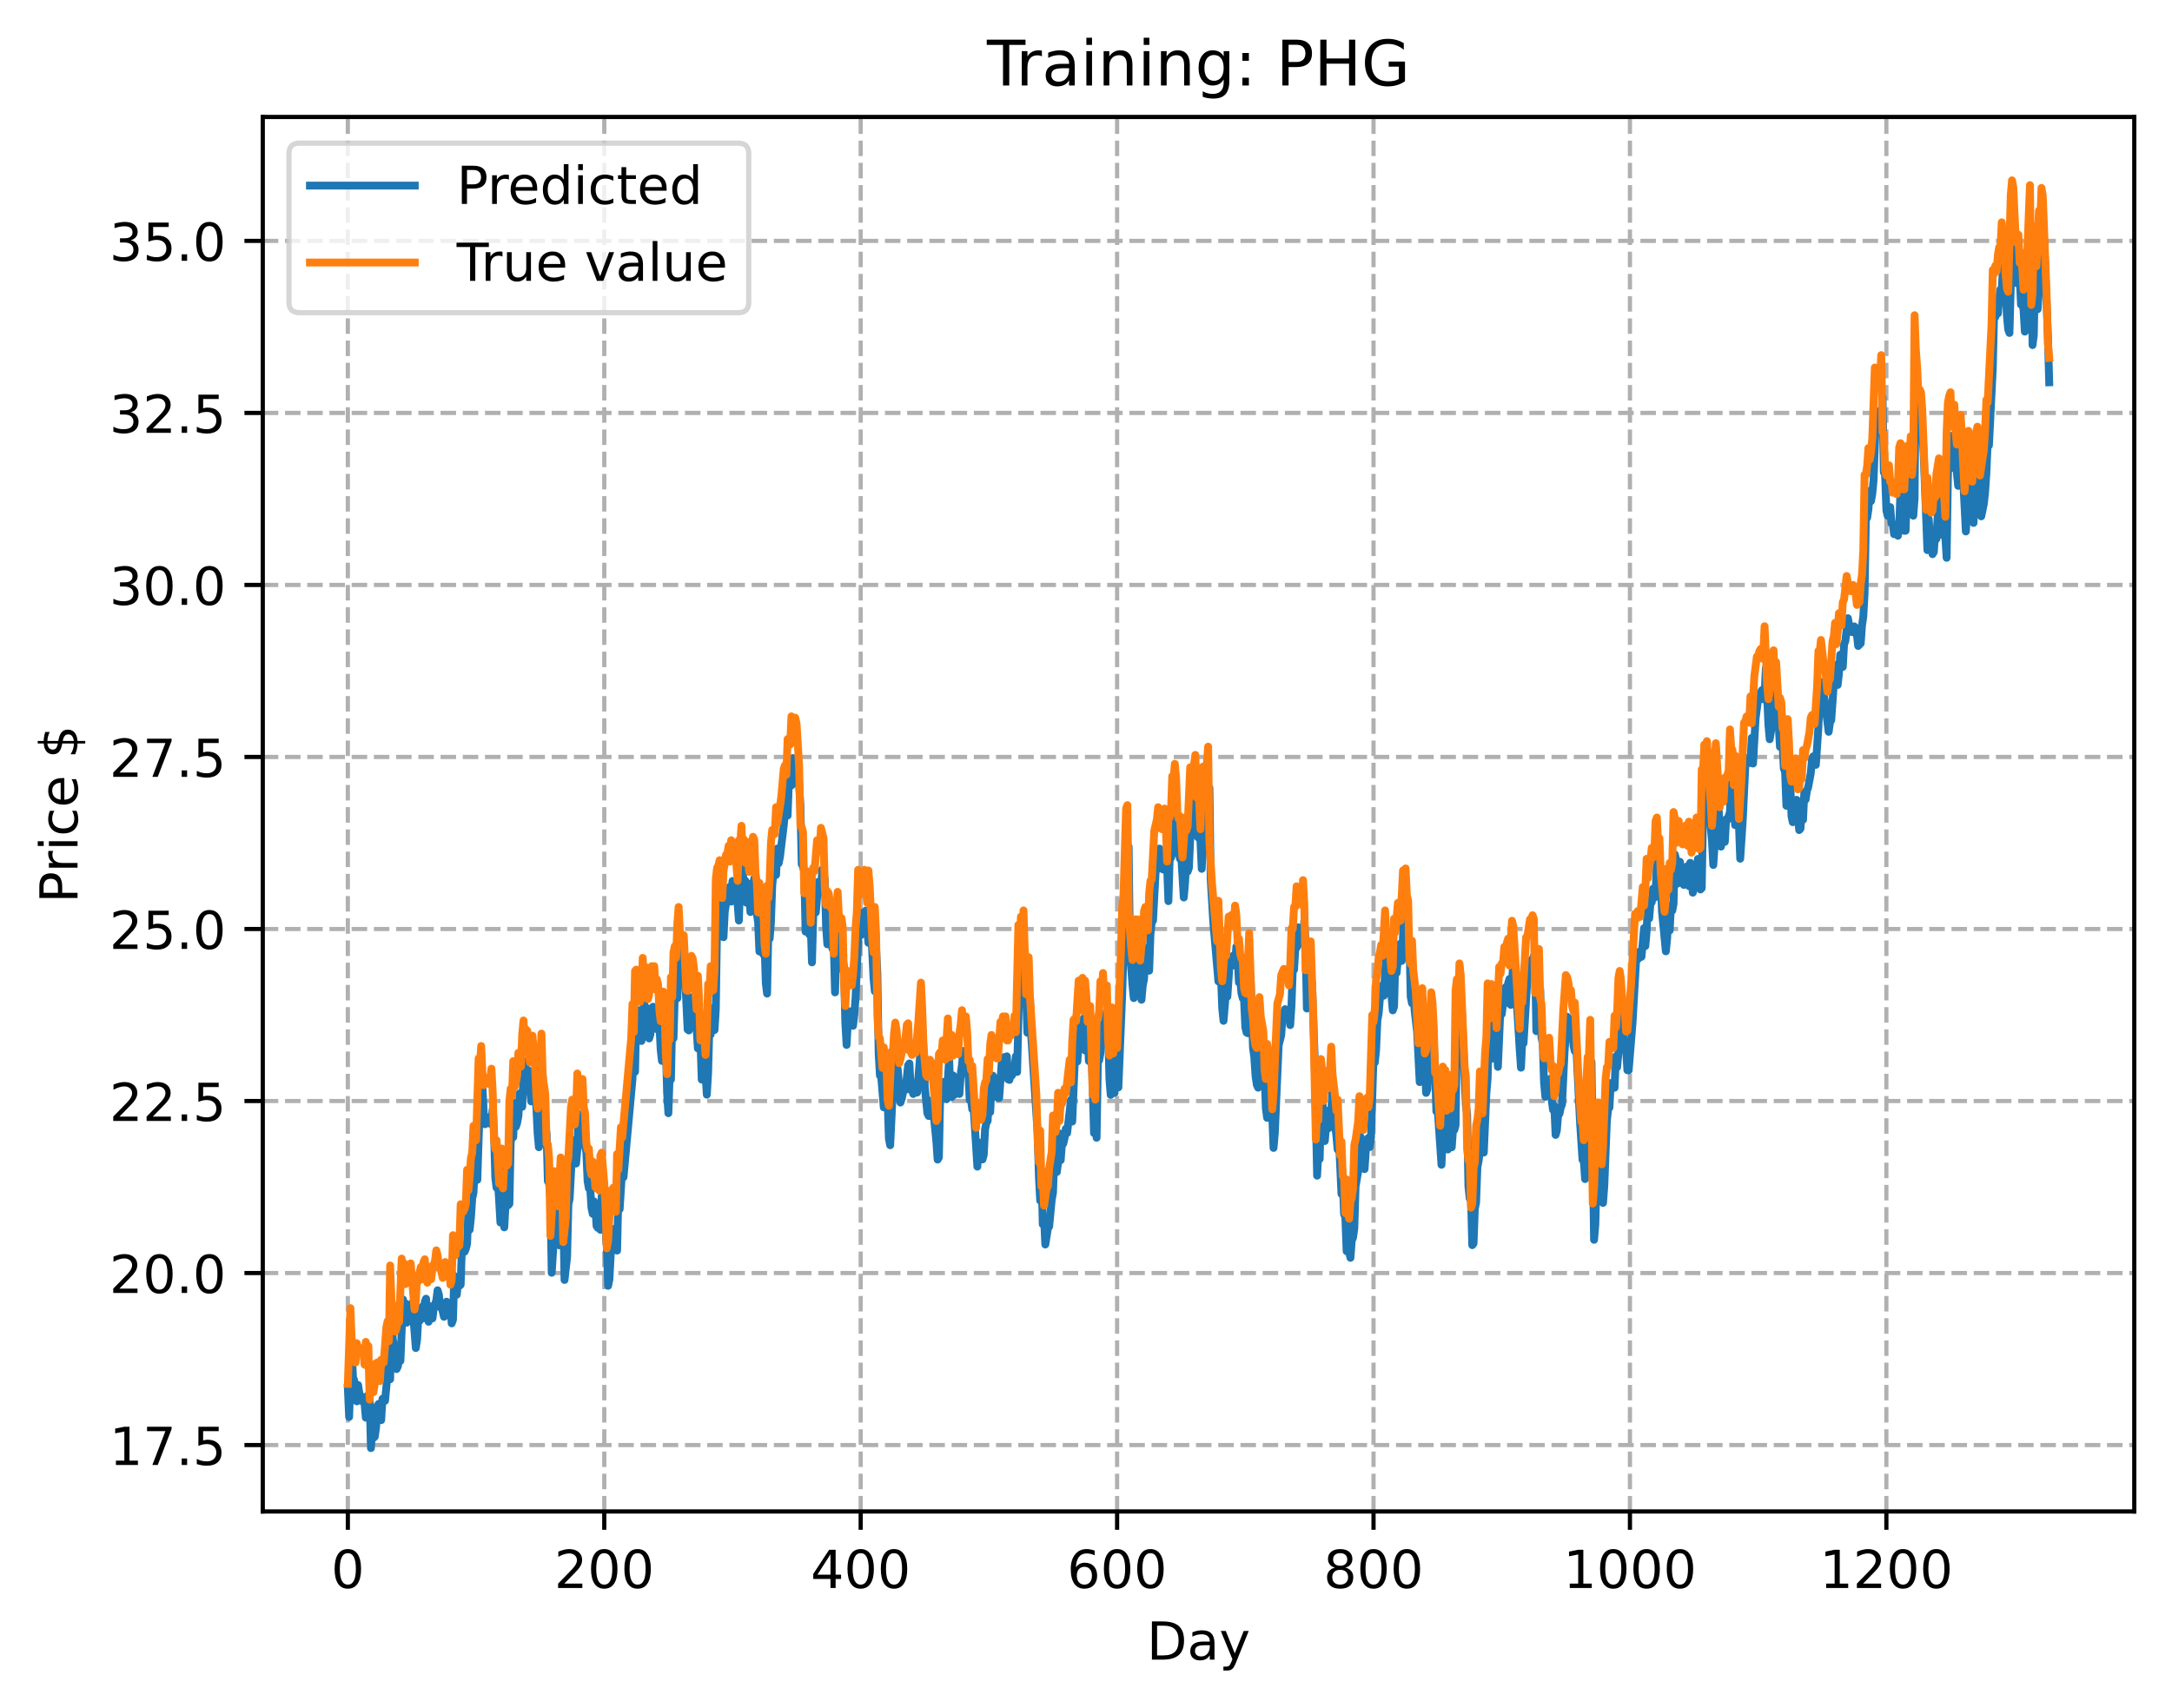 <?xml version="1.0" encoding="utf-8" standalone="no"?>
<!DOCTYPE svg PUBLIC "-//W3C//DTD SVG 1.1//EN"
  "http://www.w3.org/Graphics/SVG/1.1/DTD/svg11.dtd">
<!-- Created with matplotlib (https://matplotlib.org/) -->
<svg height="325.986pt" version="1.1" viewBox="0 0 414.464 325.986" width="414.464pt" xmlns="http://www.w3.org/2000/svg" xmlns:xlink="http://www.w3.org/1999/xlink">
 <defs>
  <style type="text/css">
*{stroke-linecap:butt;stroke-linejoin:round;}
  </style>
 </defs>
 <g id="figure_1">
  <g id="patch_1">
   <path d="M 0 325.986 
L 414.464 325.986 
L 414.464 0 
L 0 0 
z
" style="fill:#ffffff;"/>
  </g>
  <g id="axes_1">
   <g id="patch_2">
    <path d="M 50.144 288.43 
L 407.264 288.43 
L 407.264 22.318 
L 50.144 22.318 
z
" style="fill:#ffffff;"/>
   </g>
   <g id="matplotlib.axis_1">
    <g id="xtick_1">
     <g id="line2d_1">
      <path clip-path="url(#p17adf30277)" d="M 66.376 288.43 
L 66.376 22.318 
" style="fill:none;stroke:#b0b0b0;stroke-dasharray:2.96,1.28;stroke-dashoffset:0;stroke-width:0.8;"/>
     </g>
     <g id="line2d_2">
      <defs>
       <path d="M 0 0 
L 0 3.5 
" id="m081e86a05a" style="stroke:#000000;stroke-width:0.8;"/>
      </defs>
      <g>
       <use style="stroke:#000000;stroke-width:0.8;" x="66.376" xlink:href="#m081e86a05a" y="288.43"/>
      </g>
     </g>
     <g id="text_1">
      <!-- 0 -->
      <defs>
       <path d="M 31.781 66.406 
Q 24.172 66.406 20.328 58.906 
Q 16.5 51.422 16.5 36.375 
Q 16.5 21.391 20.328 13.891 
Q 24.172 6.391 31.781 6.391 
Q 39.453 6.391 43.281 13.891 
Q 47.125 21.391 47.125 36.375 
Q 47.125 51.422 43.281 58.906 
Q 39.453 66.406 31.781 66.406 
z
M 31.781 74.219 
Q 44.047 74.219 50.516 64.516 
Q 56.984 54.828 56.984 36.375 
Q 56.984 17.969 50.516 8.266 
Q 44.047 -1.422 31.781 -1.422 
Q 19.531 -1.422 13.062 8.266 
Q 6.594 17.969 6.594 36.375 
Q 6.594 54.828 13.062 64.516 
Q 19.531 74.219 31.781 74.219 
z
" id="DejaVuSans-48"/>
      </defs>
      <g transform="translate(63.195 303.029)scale(0.1 -0.1)">
       <use xlink:href="#DejaVuSans-48"/>
      </g>
     </g>
    </g>
    <g id="xtick_2">
     <g id="line2d_3">
      <path clip-path="url(#p17adf30277)" d="M 115.307 288.43 
L 115.307 22.318 
" style="fill:none;stroke:#b0b0b0;stroke-dasharray:2.96,1.28;stroke-dashoffset:0;stroke-width:0.8;"/>
     </g>
     <g id="line2d_4">
      <g>
       <use style="stroke:#000000;stroke-width:0.8;" x="115.307" xlink:href="#m081e86a05a" y="288.43"/>
      </g>
     </g>
     <g id="text_2">
      <!-- 200 -->
      <defs>
       <path d="M 19.188 8.297 
L 53.609 8.297 
L 53.609 0 
L 7.328 0 
L 7.328 8.297 
Q 12.938 14.109 22.625 23.891 
Q 32.328 33.688 34.812 36.531 
Q 39.547 41.844 41.422 45.531 
Q 43.312 49.219 43.312 52.781 
Q 43.312 58.594 39.234 62.25 
Q 35.156 65.922 28.609 65.922 
Q 23.969 65.922 18.812 64.312 
Q 13.672 62.703 7.812 59.422 
L 7.812 69.391 
Q 13.766 71.781 18.938 73 
Q 24.125 74.219 28.422 74.219 
Q 39.75 74.219 46.484 68.547 
Q 53.219 62.891 53.219 53.422 
Q 53.219 48.922 51.531 44.891 
Q 49.859 40.875 45.406 35.406 
Q 44.188 33.984 37.641 27.219 
Q 31.109 20.453 19.188 8.297 
z
" id="DejaVuSans-50"/>
      </defs>
      <g transform="translate(105.763 303.029)scale(0.1 -0.1)">
       <use xlink:href="#DejaVuSans-50"/>
       <use x="63.623" xlink:href="#DejaVuSans-48"/>
       <use x="127.246" xlink:href="#DejaVuSans-48"/>
      </g>
     </g>
    </g>
    <g id="xtick_3">
     <g id="line2d_5">
      <path clip-path="url(#p17adf30277)" d="M 164.238 288.43 
L 164.238 22.318 
" style="fill:none;stroke:#b0b0b0;stroke-dasharray:2.96,1.28;stroke-dashoffset:0;stroke-width:0.8;"/>
     </g>
     <g id="line2d_6">
      <g>
       <use style="stroke:#000000;stroke-width:0.8;" x="164.238" xlink:href="#m081e86a05a" y="288.43"/>
      </g>
     </g>
     <g id="text_3">
      <!-- 400 -->
      <defs>
       <path d="M 37.797 64.312 
L 12.891 25.391 
L 37.797 25.391 
z
M 35.203 72.906 
L 47.609 72.906 
L 47.609 25.391 
L 58.016 25.391 
L 58.016 17.188 
L 47.609 17.188 
L 47.609 0 
L 37.797 0 
L 37.797 17.188 
L 4.891 17.188 
L 4.891 26.703 
z
" id="DejaVuSans-52"/>
      </defs>
      <g transform="translate(154.694 303.029)scale(0.1 -0.1)">
       <use xlink:href="#DejaVuSans-52"/>
       <use x="63.623" xlink:href="#DejaVuSans-48"/>
       <use x="127.246" xlink:href="#DejaVuSans-48"/>
      </g>
     </g>
    </g>
    <g id="xtick_4">
     <g id="line2d_7">
      <path clip-path="url(#p17adf30277)" d="M 213.168 288.43 
L 213.168 22.318 
" style="fill:none;stroke:#b0b0b0;stroke-dasharray:2.96,1.28;stroke-dashoffset:0;stroke-width:0.8;"/>
     </g>
     <g id="line2d_8">
      <g>
       <use style="stroke:#000000;stroke-width:0.8;" x="213.168" xlink:href="#m081e86a05a" y="288.43"/>
      </g>
     </g>
     <g id="text_4">
      <!-- 600 -->
      <defs>
       <path d="M 33.016 40.375 
Q 26.375 40.375 22.484 35.828 
Q 18.609 31.297 18.609 23.391 
Q 18.609 15.531 22.484 10.953 
Q 26.375 6.391 33.016 6.391 
Q 39.656 6.391 43.531 10.953 
Q 47.406 15.531 47.406 23.391 
Q 47.406 31.297 43.531 35.828 
Q 39.656 40.375 33.016 40.375 
z
M 52.594 71.297 
L 52.594 62.312 
Q 48.875 64.062 45.094 64.984 
Q 41.312 65.922 37.594 65.922 
Q 27.828 65.922 22.672 59.328 
Q 17.531 52.734 16.797 39.406 
Q 19.672 43.656 24.016 45.922 
Q 28.375 48.188 33.594 48.188 
Q 44.578 48.188 50.953 41.516 
Q 57.328 34.859 57.328 23.391 
Q 57.328 12.156 50.688 5.359 
Q 44.047 -1.422 33.016 -1.422 
Q 20.359 -1.422 13.672 8.266 
Q 6.984 17.969 6.984 36.375 
Q 6.984 53.656 15.188 63.938 
Q 23.391 74.219 37.203 74.219 
Q 40.922 74.219 44.703 73.484 
Q 48.484 72.75 52.594 71.297 
z
" id="DejaVuSans-54"/>
      </defs>
      <g transform="translate(203.625 303.029)scale(0.1 -0.1)">
       <use xlink:href="#DejaVuSans-54"/>
       <use x="63.623" xlink:href="#DejaVuSans-48"/>
       <use x="127.246" xlink:href="#DejaVuSans-48"/>
      </g>
     </g>
    </g>
    <g id="xtick_5">
     <g id="line2d_9">
      <path clip-path="url(#p17adf30277)" d="M 262.099 288.43 
L 262.099 22.318 
" style="fill:none;stroke:#b0b0b0;stroke-dasharray:2.96,1.28;stroke-dashoffset:0;stroke-width:0.8;"/>
     </g>
     <g id="line2d_10">
      <g>
       <use style="stroke:#000000;stroke-width:0.8;" x="262.099" xlink:href="#m081e86a05a" y="288.43"/>
      </g>
     </g>
     <g id="text_5">
      <!-- 800 -->
      <defs>
       <path d="M 31.781 34.625 
Q 24.75 34.625 20.719 30.859 
Q 16.703 27.094 16.703 20.516 
Q 16.703 13.922 20.719 10.156 
Q 24.75 6.391 31.781 6.391 
Q 38.812 6.391 42.859 10.172 
Q 46.922 13.969 46.922 20.516 
Q 46.922 27.094 42.891 30.859 
Q 38.875 34.625 31.781 34.625 
z
M 21.922 38.812 
Q 15.578 40.375 12.031 44.719 
Q 8.5 49.078 8.5 55.328 
Q 8.5 64.062 14.719 69.141 
Q 20.953 74.219 31.781 74.219 
Q 42.672 74.219 48.875 69.141 
Q 55.078 64.062 55.078 55.328 
Q 55.078 49.078 51.531 44.719 
Q 48 40.375 41.703 38.812 
Q 48.828 37.156 52.797 32.312 
Q 56.781 27.484 56.781 20.516 
Q 56.781 9.906 50.312 4.234 
Q 43.844 -1.422 31.781 -1.422 
Q 19.734 -1.422 13.25 4.234 
Q 6.781 9.906 6.781 20.516 
Q 6.781 27.484 10.781 32.312 
Q 14.797 37.156 21.922 38.812 
z
M 18.312 54.391 
Q 18.312 48.734 21.844 45.562 
Q 25.391 42.391 31.781 42.391 
Q 38.141 42.391 41.719 45.562 
Q 45.312 48.734 45.312 54.391 
Q 45.312 60.062 41.719 63.234 
Q 38.141 66.406 31.781 66.406 
Q 25.391 66.406 21.844 63.234 
Q 18.312 60.062 18.312 54.391 
z
" id="DejaVuSans-56"/>
      </defs>
      <g transform="translate(252.555 303.029)scale(0.1 -0.1)">
       <use xlink:href="#DejaVuSans-56"/>
       <use x="63.623" xlink:href="#DejaVuSans-48"/>
       <use x="127.246" xlink:href="#DejaVuSans-48"/>
      </g>
     </g>
    </g>
    <g id="xtick_6">
     <g id="line2d_11">
      <path clip-path="url(#p17adf30277)" d="M 311.029 288.43 
L 311.029 22.318 
" style="fill:none;stroke:#b0b0b0;stroke-dasharray:2.96,1.28;stroke-dashoffset:0;stroke-width:0.8;"/>
     </g>
     <g id="line2d_12">
      <g>
       <use style="stroke:#000000;stroke-width:0.8;" x="311.029" xlink:href="#m081e86a05a" y="288.43"/>
      </g>
     </g>
     <g id="text_6">
      <!-- 1000 -->
      <defs>
       <path d="M 12.406 8.297 
L 28.516 8.297 
L 28.516 63.922 
L 10.984 60.406 
L 10.984 69.391 
L 28.422 72.906 
L 38.281 72.906 
L 38.281 8.297 
L 54.391 8.297 
L 54.391 0 
L 12.406 0 
z
" id="DejaVuSans-49"/>
      </defs>
      <g transform="translate(298.304 303.029)scale(0.1 -0.1)">
       <use xlink:href="#DejaVuSans-49"/>
       <use x="63.623" xlink:href="#DejaVuSans-48"/>
       <use x="127.246" xlink:href="#DejaVuSans-48"/>
       <use x="190.869" xlink:href="#DejaVuSans-48"/>
      </g>
     </g>
    </g>
    <g id="xtick_7">
     <g id="line2d_13">
      <path clip-path="url(#p17adf30277)" d="M 359.96 288.43 
L 359.96 22.318 
" style="fill:none;stroke:#b0b0b0;stroke-dasharray:2.96,1.28;stroke-dashoffset:0;stroke-width:0.8;"/>
     </g>
     <g id="line2d_14">
      <g>
       <use style="stroke:#000000;stroke-width:0.8;" x="359.96" xlink:href="#m081e86a05a" y="288.43"/>
      </g>
     </g>
     <g id="text_7">
      <!-- 1200 -->
      <g transform="translate(347.235 303.029)scale(0.1 -0.1)">
       <use xlink:href="#DejaVuSans-49"/>
       <use x="63.623" xlink:href="#DejaVuSans-50"/>
       <use x="127.246" xlink:href="#DejaVuSans-48"/>
       <use x="190.869" xlink:href="#DejaVuSans-48"/>
      </g>
     </g>
    </g>
    <g id="text_8">
     <!-- Day -->
     <defs>
      <path d="M 19.672 64.797 
L 19.672 8.109 
L 31.594 8.109 
Q 46.688 8.109 53.688 14.938 
Q 60.688 21.781 60.688 36.531 
Q 60.688 51.172 53.688 57.984 
Q 46.688 64.797 31.594 64.797 
z
M 9.812 72.906 
L 30.078 72.906 
Q 51.266 72.906 61.172 64.094 
Q 71.094 55.281 71.094 36.531 
Q 71.094 17.672 61.125 8.828 
Q 51.172 0 30.078 0 
L 9.812 0 
z
" id="DejaVuSans-68"/>
      <path d="M 34.281 27.484 
Q 23.391 27.484 19.188 25 
Q 14.984 22.516 14.984 16.5 
Q 14.984 11.719 18.141 8.906 
Q 21.297 6.109 26.703 6.109 
Q 34.188 6.109 38.703 11.406 
Q 43.219 16.703 43.219 25.484 
L 43.219 27.484 
z
M 52.203 31.203 
L 52.203 0 
L 43.219 0 
L 43.219 8.297 
Q 40.141 3.328 35.547 0.953 
Q 30.953 -1.422 24.312 -1.422 
Q 15.922 -1.422 10.953 3.297 
Q 6 8.016 6 15.922 
Q 6 25.141 12.172 29.828 
Q 18.359 34.516 30.609 34.516 
L 43.219 34.516 
L 43.219 35.406 
Q 43.219 41.609 39.141 45 
Q 35.062 48.391 27.688 48.391 
Q 23 48.391 18.547 47.266 
Q 14.109 46.141 10.016 43.891 
L 10.016 52.203 
Q 14.938 54.109 19.578 55.047 
Q 24.219 56 28.609 56 
Q 40.484 56 46.344 49.844 
Q 52.203 43.703 52.203 31.203 
z
" id="DejaVuSans-97"/>
      <path d="M 32.172 -5.078 
Q 28.375 -14.844 24.75 -17.812 
Q 21.141 -20.797 15.094 -20.797 
L 7.906 -20.797 
L 7.906 -13.281 
L 13.188 -13.281 
Q 16.891 -13.281 18.938 -11.516 
Q 21 -9.766 23.484 -3.219 
L 25.094 0.875 
L 2.984 54.688 
L 12.5 54.688 
L 29.594 11.922 
L 46.688 54.688 
L 56.203 54.688 
z
" id="DejaVuSans-121"/>
     </defs>
     <g transform="translate(218.83 316.707)scale(0.1 -0.1)">
      <use xlink:href="#DejaVuSans-68"/>
      <use x="77.002" xlink:href="#DejaVuSans-97"/>
      <use x="138.281" xlink:href="#DejaVuSans-121"/>
     </g>
    </g>
   </g>
   <g id="matplotlib.axis_2">
    <g id="ytick_1">
     <g id="line2d_15">
      <path clip-path="url(#p17adf30277)" d="M 50.144 275.76 
L 407.264 275.76 
" style="fill:none;stroke:#b0b0b0;stroke-dasharray:2.96,1.28;stroke-dashoffset:0;stroke-width:0.8;"/>
     </g>
     <g id="line2d_16">
      <defs>
       <path d="M 0 0 
L -3.5 0 
" id="m6c01387629" style="stroke:#000000;stroke-width:0.8;"/>
      </defs>
      <g>
       <use style="stroke:#000000;stroke-width:0.8;" x="50.144" xlink:href="#m6c01387629" y="275.76"/>
      </g>
     </g>
     <g id="text_9">
      <!-- 17.5 -->
      <defs>
       <path d="M 8.203 72.906 
L 55.078 72.906 
L 55.078 68.703 
L 28.609 0 
L 18.312 0 
L 43.219 64.594 
L 8.203 64.594 
z
" id="DejaVuSans-55"/>
       <path d="M 10.688 12.406 
L 21 12.406 
L 21 0 
L 10.688 0 
z
" id="DejaVuSans-46"/>
       <path d="M 10.797 72.906 
L 49.516 72.906 
L 49.516 64.594 
L 19.828 64.594 
L 19.828 46.734 
Q 21.969 47.469 24.109 47.828 
Q 26.266 48.188 28.422 48.188 
Q 40.625 48.188 47.75 41.5 
Q 54.891 34.812 54.891 23.391 
Q 54.891 11.625 47.562 5.094 
Q 40.234 -1.422 26.906 -1.422 
Q 22.312 -1.422 17.547 -0.641 
Q 12.797 0.141 7.719 1.703 
L 7.719 11.625 
Q 12.109 9.234 16.797 8.062 
Q 21.484 6.891 26.703 6.891 
Q 35.156 6.891 40.078 11.328 
Q 45.016 15.766 45.016 23.391 
Q 45.016 31 40.078 35.438 
Q 35.156 39.891 26.703 39.891 
Q 22.75 39.891 18.812 39.016 
Q 14.891 38.141 10.797 36.281 
z
" id="DejaVuSans-53"/>
      </defs>
      <g transform="translate(20.878 279.559)scale(0.1 -0.1)">
       <use xlink:href="#DejaVuSans-49"/>
       <use x="63.623" xlink:href="#DejaVuSans-55"/>
       <use x="127.246" xlink:href="#DejaVuSans-46"/>
       <use x="159.033" xlink:href="#DejaVuSans-53"/>
      </g>
     </g>
    </g>
    <g id="ytick_2">
     <g id="line2d_17">
      <path clip-path="url(#p17adf30277)" d="M 50.144 242.933 
L 407.264 242.933 
" style="fill:none;stroke:#b0b0b0;stroke-dasharray:2.96,1.28;stroke-dashoffset:0;stroke-width:0.8;"/>
     </g>
     <g id="line2d_18">
      <g>
       <use style="stroke:#000000;stroke-width:0.8;" x="50.144" xlink:href="#m6c01387629" y="242.933"/>
      </g>
     </g>
     <g id="text_10">
      <!-- 20.0 -->
      <g transform="translate(20.878 246.732)scale(0.1 -0.1)">
       <use xlink:href="#DejaVuSans-50"/>
       <use x="63.623" xlink:href="#DejaVuSans-48"/>
       <use x="127.246" xlink:href="#DejaVuSans-46"/>
       <use x="159.033" xlink:href="#DejaVuSans-48"/>
      </g>
     </g>
    </g>
    <g id="ytick_3">
     <g id="line2d_19">
      <path clip-path="url(#p17adf30277)" d="M 50.144 210.105 
L 407.264 210.105 
" style="fill:none;stroke:#b0b0b0;stroke-dasharray:2.96,1.28;stroke-dashoffset:0;stroke-width:0.8;"/>
     </g>
     <g id="line2d_20">
      <g>
       <use style="stroke:#000000;stroke-width:0.8;" x="50.144" xlink:href="#m6c01387629" y="210.105"/>
      </g>
     </g>
     <g id="text_11">
      <!-- 22.5 -->
      <g transform="translate(20.878 213.905)scale(0.1 -0.1)">
       <use xlink:href="#DejaVuSans-50"/>
       <use x="63.623" xlink:href="#DejaVuSans-50"/>
       <use x="127.246" xlink:href="#DejaVuSans-46"/>
       <use x="159.033" xlink:href="#DejaVuSans-53"/>
      </g>
     </g>
    </g>
    <g id="ytick_4">
     <g id="line2d_21">
      <path clip-path="url(#p17adf30277)" d="M 50.144 177.278 
L 407.264 177.278 
" style="fill:none;stroke:#b0b0b0;stroke-dasharray:2.96,1.28;stroke-dashoffset:0;stroke-width:0.8;"/>
     </g>
     <g id="line2d_22">
      <g>
       <use style="stroke:#000000;stroke-width:0.8;" x="50.144" xlink:href="#m6c01387629" y="177.278"/>
      </g>
     </g>
     <g id="text_12">
      <!-- 25.0 -->
      <g transform="translate(20.878 181.077)scale(0.1 -0.1)">
       <use xlink:href="#DejaVuSans-50"/>
       <use x="63.623" xlink:href="#DejaVuSans-53"/>
       <use x="127.246" xlink:href="#DejaVuSans-46"/>
       <use x="159.033" xlink:href="#DejaVuSans-48"/>
      </g>
     </g>
    </g>
    <g id="ytick_5">
     <g id="line2d_23">
      <path clip-path="url(#p17adf30277)" d="M 50.144 144.451 
L 407.264 144.451 
" style="fill:none;stroke:#b0b0b0;stroke-dasharray:2.96,1.28;stroke-dashoffset:0;stroke-width:0.8;"/>
     </g>
     <g id="line2d_24">
      <g>
       <use style="stroke:#000000;stroke-width:0.8;" x="50.144" xlink:href="#m6c01387629" y="144.451"/>
      </g>
     </g>
     <g id="text_13">
      <!-- 27.5 -->
      <g transform="translate(20.878 148.25)scale(0.1 -0.1)">
       <use xlink:href="#DejaVuSans-50"/>
       <use x="63.623" xlink:href="#DejaVuSans-55"/>
       <use x="127.246" xlink:href="#DejaVuSans-46"/>
       <use x="159.033" xlink:href="#DejaVuSans-53"/>
      </g>
     </g>
    </g>
    <g id="ytick_6">
     <g id="line2d_25">
      <path clip-path="url(#p17adf30277)" d="M 50.144 111.624 
L 407.264 111.624 
" style="fill:none;stroke:#b0b0b0;stroke-dasharray:2.96,1.28;stroke-dashoffset:0;stroke-width:0.8;"/>
     </g>
     <g id="line2d_26">
      <g>
       <use style="stroke:#000000;stroke-width:0.8;" x="50.144" xlink:href="#m6c01387629" y="111.624"/>
      </g>
     </g>
     <g id="text_14">
      <!-- 30.0 -->
      <defs>
       <path d="M 40.578 39.312 
Q 47.656 37.797 51.625 33 
Q 55.609 28.219 55.609 21.188 
Q 55.609 10.406 48.188 4.484 
Q 40.766 -1.422 27.094 -1.422 
Q 22.516 -1.422 17.656 -0.516 
Q 12.797 0.391 7.625 2.203 
L 7.625 11.719 
Q 11.719 9.328 16.594 8.109 
Q 21.484 6.891 26.812 6.891 
Q 36.078 6.891 40.938 10.547 
Q 45.797 14.203 45.797 21.188 
Q 45.797 27.641 41.281 31.266 
Q 36.766 34.906 28.719 34.906 
L 20.219 34.906 
L 20.219 43.016 
L 29.109 43.016 
Q 36.375 43.016 40.234 45.922 
Q 44.094 48.828 44.094 54.297 
Q 44.094 59.906 40.109 62.906 
Q 36.141 65.922 28.719 65.922 
Q 24.656 65.922 20.016 65.031 
Q 15.375 64.156 9.812 62.312 
L 9.812 71.094 
Q 15.438 72.656 20.344 73.438 
Q 25.25 74.219 29.594 74.219 
Q 40.828 74.219 47.359 69.109 
Q 53.906 64.016 53.906 55.328 
Q 53.906 49.266 50.438 45.094 
Q 46.969 40.922 40.578 39.312 
z
" id="DejaVuSans-51"/>
      </defs>
      <g transform="translate(20.878 115.423)scale(0.1 -0.1)">
       <use xlink:href="#DejaVuSans-51"/>
       <use x="63.623" xlink:href="#DejaVuSans-48"/>
       <use x="127.246" xlink:href="#DejaVuSans-46"/>
       <use x="159.033" xlink:href="#DejaVuSans-48"/>
      </g>
     </g>
    </g>
    <g id="ytick_7">
     <g id="line2d_27">
      <path clip-path="url(#p17adf30277)" d="M 50.144 78.797 
L 407.264 78.797 
" style="fill:none;stroke:#b0b0b0;stroke-dasharray:2.96,1.28;stroke-dashoffset:0;stroke-width:0.8;"/>
     </g>
     <g id="line2d_28">
      <g>
       <use style="stroke:#000000;stroke-width:0.8;" x="50.144" xlink:href="#m6c01387629" y="78.797"/>
      </g>
     </g>
     <g id="text_15">
      <!-- 32.5 -->
      <g transform="translate(20.878 82.596)scale(0.1 -0.1)">
       <use xlink:href="#DejaVuSans-51"/>
       <use x="63.623" xlink:href="#DejaVuSans-50"/>
       <use x="127.246" xlink:href="#DejaVuSans-46"/>
       <use x="159.033" xlink:href="#DejaVuSans-53"/>
      </g>
     </g>
    </g>
    <g id="ytick_8">
     <g id="line2d_29">
      <path clip-path="url(#p17adf30277)" d="M 50.144 45.969 
L 407.264 45.969 
" style="fill:none;stroke:#b0b0b0;stroke-dasharray:2.96,1.28;stroke-dashoffset:0;stroke-width:0.8;"/>
     </g>
     <g id="line2d_30">
      <g>
       <use style="stroke:#000000;stroke-width:0.8;" x="50.144" xlink:href="#m6c01387629" y="45.969"/>
      </g>
     </g>
     <g id="text_16">
      <!-- 35.0 -->
      <g transform="translate(20.878 49.769)scale(0.1 -0.1)">
       <use xlink:href="#DejaVuSans-51"/>
       <use x="63.623" xlink:href="#DejaVuSans-53"/>
       <use x="127.246" xlink:href="#DejaVuSans-46"/>
       <use x="159.033" xlink:href="#DejaVuSans-48"/>
      </g>
     </g>
    </g>
    <g id="text_17">
     <!-- Price $ -->
     <defs>
      <path d="M 19.672 64.797 
L 19.672 37.406 
L 32.078 37.406 
Q 38.969 37.406 42.719 40.969 
Q 46.484 44.531 46.484 51.125 
Q 46.484 57.672 42.719 61.234 
Q 38.969 64.797 32.078 64.797 
z
M 9.812 72.906 
L 32.078 72.906 
Q 44.344 72.906 50.609 67.359 
Q 56.891 61.812 56.891 51.125 
Q 56.891 40.328 50.609 34.812 
Q 44.344 29.297 32.078 29.297 
L 19.672 29.297 
L 19.672 0 
L 9.812 0 
z
" id="DejaVuSans-80"/>
      <path d="M 41.109 46.297 
Q 39.594 47.172 37.812 47.578 
Q 36.031 48 33.891 48 
Q 26.266 48 22.188 43.047 
Q 18.109 38.094 18.109 28.812 
L 18.109 0 
L 9.078 0 
L 9.078 54.688 
L 18.109 54.688 
L 18.109 46.188 
Q 20.953 51.172 25.484 53.578 
Q 30.031 56 36.531 56 
Q 37.453 56 38.578 55.875 
Q 39.703 55.766 41.062 55.516 
z
" id="DejaVuSans-114"/>
      <path d="M 9.422 54.688 
L 18.406 54.688 
L 18.406 0 
L 9.422 0 
z
M 9.422 75.984 
L 18.406 75.984 
L 18.406 64.594 
L 9.422 64.594 
z
" id="DejaVuSans-105"/>
      <path d="M 48.781 52.594 
L 48.781 44.188 
Q 44.969 46.297 41.141 47.344 
Q 37.312 48.391 33.406 48.391 
Q 24.656 48.391 19.812 42.844 
Q 14.984 37.312 14.984 27.297 
Q 14.984 17.281 19.812 11.734 
Q 24.656 6.203 33.406 6.203 
Q 37.312 6.203 41.141 7.25 
Q 44.969 8.297 48.781 10.406 
L 48.781 2.094 
Q 45.016 0.344 40.984 -0.531 
Q 36.969 -1.422 32.422 -1.422 
Q 20.062 -1.422 12.781 6.344 
Q 5.516 14.109 5.516 27.297 
Q 5.516 40.672 12.859 48.328 
Q 20.219 56 33.016 56 
Q 37.156 56 41.109 55.141 
Q 45.062 54.297 48.781 52.594 
z
" id="DejaVuSans-99"/>
      <path d="M 56.203 29.594 
L 56.203 25.203 
L 14.891 25.203 
Q 15.484 15.922 20.484 11.062 
Q 25.484 6.203 34.422 6.203 
Q 39.594 6.203 44.453 7.469 
Q 49.312 8.734 54.109 11.281 
L 54.109 2.781 
Q 49.266 0.734 44.188 -0.344 
Q 39.109 -1.422 33.891 -1.422 
Q 20.797 -1.422 13.156 6.188 
Q 5.516 13.812 5.516 26.812 
Q 5.516 40.234 12.766 48.109 
Q 20.016 56 32.328 56 
Q 43.359 56 49.781 48.891 
Q 56.203 41.797 56.203 29.594 
z
M 47.219 32.234 
Q 47.125 39.594 43.094 43.984 
Q 39.062 48.391 32.422 48.391 
Q 24.906 48.391 20.391 44.141 
Q 15.875 39.891 15.188 32.172 
z
" id="DejaVuSans-101"/>
      <path id="DejaVuSans-32"/>
      <path d="M 33.797 -14.703 
L 28.906 -14.703 
L 28.859 0 
Q 23.734 0.094 18.609 1.188 
Q 13.484 2.297 8.297 4.5 
L 8.297 13.281 
Q 13.281 10.156 18.375 8.562 
Q 23.484 6.984 28.906 6.938 
L 28.906 29.203 
Q 18.109 30.953 13.203 35.156 
Q 8.297 39.359 8.297 46.688 
Q 8.297 54.641 13.625 59.219 
Q 18.953 63.812 28.906 64.5 
L 28.906 75.984 
L 33.797 75.984 
L 33.797 64.656 
Q 38.328 64.453 42.578 63.688 
Q 46.828 62.938 50.875 61.625 
L 50.875 53.078 
Q 46.828 55.125 42.547 56.25 
Q 38.281 57.375 33.797 57.562 
L 33.797 36.719 
Q 44.875 35.016 50.094 30.609 
Q 55.328 26.219 55.328 18.609 
Q 55.328 10.359 49.781 5.594 
Q 44.234 0.828 33.797 0.094 
z
M 28.906 37.594 
L 28.906 57.625 
Q 23.25 56.984 20.266 54.391 
Q 17.281 51.812 17.281 47.516 
Q 17.281 43.312 20.031 40.969 
Q 22.797 38.625 28.906 37.594 
z
M 33.797 28.219 
L 33.797 7.078 
Q 39.984 7.906 43.141 10.594 
Q 46.297 13.281 46.297 17.672 
Q 46.297 21.969 43.281 24.5 
Q 40.281 27.047 33.797 28.219 
z
" id="DejaVuSans-36"/>
     </defs>
     <g transform="translate(14.798 172.342)rotate(-90)scale(0.1 -0.1)">
      <use xlink:href="#DejaVuSans-80"/>
      <use x="58.553" xlink:href="#DejaVuSans-114"/>
      <use x="99.666" xlink:href="#DejaVuSans-105"/>
      <use x="127.449" xlink:href="#DejaVuSans-99"/>
      <use x="182.43" xlink:href="#DejaVuSans-101"/>
      <use x="243.953" xlink:href="#DejaVuSans-32"/>
      <use x="275.74" xlink:href="#DejaVuSans-36"/>
     </g>
    </g>
   </g>
   <g id="line2d_31">
    <path clip-path="url(#p17adf30277)" d="M 66.376 264.848 
L 66.621 270.396 
L 67.11 256.961 
L 67.355 262.853 
L 67.6 263.444 
L 67.844 266.319 
L 68.089 267.421 
L 68.334 264.309 
L 68.578 265.903 
L 68.823 266.382 
L 69.068 267.37 
L 69.312 267.105 
L 69.557 267.732 
L 69.802 270.53 
L 70.046 266.392 
L 70.291 270.599 
L 70.536 266.817 
L 70.78 276.334 
L 71.025 272.783 
L 71.27 274.398 
L 71.514 274.152 
L 71.759 272.417 
L 72.003 268.321 
L 72.248 267.903 
L 72.493 270.376 
L 72.737 271.005 
L 72.982 266.929 
L 73.471 267.318 
L 74.205 259.538 
L 74.45 263.201 
L 74.695 249.297 
L 74.939 255.439 
L 75.184 257.021 
L 75.429 257.784 
L 75.673 261.257 
L 75.918 260.761 
L 76.163 259.288 
L 76.407 259.7 
L 76.897 247.966 
L 77.141 249.989 
L 77.386 248.731 
L 77.631 252.397 
L 77.875 251.772 
L 78.12 249.613 
L 78.364 251.392 
L 78.609 248.709 
L 78.854 250.939 
L 79.343 257.242 
L 79.588 255.625 
L 79.832 251.056 
L 80.077 252.047 
L 80.566 249.364 
L 80.811 251.566 
L 81.056 248.423 
L 81.3 247.829 
L 81.545 250.754 
L 81.79 252.227 
L 82.034 251.211 
L 82.279 249.293 
L 82.524 251.585 
L 82.768 249.629 
L 83.258 248.129 
L 83.502 246.219 
L 83.747 247.044 
L 83.991 249.454 
L 84.236 249.227 
L 84.725 251.28 
L 85.215 248.399 
L 85.459 250.166 
L 85.704 251.091 
L 85.949 249.171 
L 86.193 252.537 
L 86.438 251.869 
L 86.683 243.483 
L 86.927 244.083 
L 87.172 247.066 
L 87.417 244.155 
L 87.661 245.385 
L 87.906 245.165 
L 88.151 237.577 
L 88.395 238.568 
L 88.64 238.877 
L 88.885 238.329 
L 89.129 237.343 
L 89.374 230.974 
L 89.619 234.67 
L 89.863 232.35 
L 90.108 228.697 
L 90.352 227.564 
L 90.597 222.619 
L 90.842 223.131 
L 91.086 225.139 
L 91.576 209.847 
L 91.82 211.112 
L 92.065 207.483 
L 92.31 212.509 
L 92.554 214.537 
L 92.799 213.146 
L 93.044 214.276 
L 93.288 214.013 
L 93.533 214.436 
L 93.778 214.065 
L 94.022 211.642 
L 94.267 216.032 
L 94.512 224.748 
L 94.756 226.657 
L 95.001 225.02 
L 95.49 233.297 
L 95.735 228.471 
L 95.979 226.835 
L 96.224 234.219 
L 96.469 229.818 
L 96.713 227.998 
L 96.958 230.008 
L 97.203 229.726 
L 97.447 218.129 
L 97.692 215.602 
L 97.937 216.997 
L 98.181 210.489 
L 98.426 215.032 
L 98.671 214.321 
L 98.915 213.008 
L 99.16 208.645 
L 99.405 210.521 
L 99.649 211.207 
L 99.894 205.2 
L 100.139 202.489 
L 100.383 205.887 
L 100.628 204.152 
L 100.873 204.279 
L 101.362 210.181 
L 101.607 209.865 
L 101.851 205.306 
L 102.34 211.116 
L 102.585 216.216 
L 102.83 218.927 
L 103.074 217.349 
L 103.564 205.168 
L 103.808 213.126 
L 104.298 216.276 
L 104.542 225.395 
L 104.787 225.797 
L 105.032 228.525 
L 105.276 242.882 
L 106.01 231.25 
L 106.255 233.23 
L 106.5 233.835 
L 106.744 237.647 
L 107.234 228.566 
L 107.478 231.33 
L 107.723 244.253 
L 108.212 239.866 
L 108.457 229.9 
L 108.701 228.72 
L 109.191 219.357 
L 109.435 217.6 
L 109.68 220.657 
L 109.925 222.032 
L 110.169 219.466 
L 110.414 212.577 
L 110.659 218.367 
L 110.903 217.512 
L 111.148 215.893 
L 111.393 213.515 
L 111.637 218.716 
L 111.882 219.834 
L 112.127 225.395 
L 112.371 226.766 
L 112.616 226.59 
L 112.861 230.461 
L 113.105 231.634 
L 113.35 229.261 
L 113.595 229.987 
L 113.839 233.98 
L 114.084 234.311 
L 114.328 234.282 
L 114.573 234.687 
L 114.818 228.281 
L 115.062 227.671 
L 115.552 233.403 
L 115.796 237.818 
L 116.041 245.368 
L 116.286 244.164 
L 116.775 234.95 
L 117.02 238.145 
L 117.264 234.48 
L 117.509 234.647 
L 117.754 238.646 
L 117.998 228.061 
L 118.243 230.74 
L 118.732 222.904 
L 118.977 224.649 
L 120.689 205.916 
L 120.934 199.477 
L 121.179 204.525 
L 121.423 193.285 
L 121.668 192.743 
L 121.913 195.396 
L 122.157 196.204 
L 122.402 198.652 
L 122.647 197.171 
L 122.891 190.587 
L 123.136 195.357 
L 123.381 192.321 
L 123.87 198.169 
L 124.115 197.349 
L 124.359 193.644 
L 124.604 192.113 
L 124.849 194.181 
L 125.093 192.174 
L 125.338 196.396 
L 125.583 194.556 
L 125.827 195.544 
L 126.072 200.289 
L 126.316 202.453 
L 126.806 196.997 
L 127.05 199.311 
L 127.295 208.519 
L 127.54 212.433 
L 127.784 205.201 
L 128.029 206.011 
L 128.274 194.63 
L 128.518 198.128 
L 128.763 189.878 
L 129.008 188.466 
L 129.252 190.494 
L 129.497 184.148 
L 129.742 180.903 
L 129.986 185.442 
L 130.231 186.431 
L 130.476 186.878 
L 130.72 186.103 
L 131.21 196.454 
L 131.454 196.64 
L 131.699 193.47 
L 131.943 192.22 
L 132.188 190.226 
L 132.433 190.679 
L 132.677 192.405 
L 133.167 200.064 
L 133.411 193.913 
L 133.656 198.44 
L 133.901 206.008 
L 134.145 201.712 
L 134.39 201.316 
L 134.879 208.901 
L 135.124 204.723 
L 135.369 195.738 
L 135.613 197.414 
L 135.858 192.408 
L 136.103 192.59 
L 136.347 196.552 
L 136.592 192.52 
L 136.837 175.878 
L 137.081 173.591 
L 137.326 173.259 
L 137.571 172.117 
L 138.06 178.844 
L 138.304 173.948 
L 138.794 170.91 
L 139.038 170.801 
L 139.283 169.209 
L 139.528 172.044 
L 139.772 168.122 
L 140.017 170.575 
L 140.262 169.239 
L 140.506 169.231 
L 140.996 175.663 
L 141.24 168.213 
L 141.485 168.992 
L 141.73 165.532 
L 141.974 170.948 
L 142.219 168.052 
L 142.464 172.275 
L 142.708 170.701 
L 142.953 170.46 
L 143.198 174.041 
L 143.442 168.552 
L 143.687 169.325 
L 143.931 167.581 
L 144.176 168.056 
L 144.421 174.368 
L 144.665 175.98 
L 144.91 181.568 
L 145.155 176.242 
L 145.399 181.057 
L 145.644 182.119 
L 145.889 179.993 
L 146.133 187.662 
L 146.378 189.608 
L 146.623 177.036 
L 146.867 179.108 
L 147.112 175.965 
L 147.357 169.002 
L 147.601 166.33 
L 147.846 166.389 
L 148.091 166.966 
L 148.335 161.93 
L 148.58 164.74 
L 148.825 163.554 
L 149.559 157.485 
L 149.803 154.625 
L 150.048 153.905 
L 150.292 155.631 
L 150.537 148.99 
L 150.782 149.974 
L 151.026 149.887 
L 151.271 144.661 
L 151.76 144.926 
L 152.005 144.787 
L 152.25 145.884 
L 152.739 153.869 
L 152.984 164.895 
L 153.228 165.372 
L 153.473 166.32 
L 153.718 177.781 
L 154.207 173.996 
L 154.452 178.347 
L 154.696 176.357 
L 154.941 183.651 
L 155.186 174.616 
L 155.43 173.439 
L 155.675 174.111 
L 156.164 168.287 
L 156.409 169.996 
L 156.653 170.275 
L 156.898 165.912 
L 157.387 167.769 
L 157.632 176.792 
L 157.877 180.201 
L 158.121 177.686 
L 158.366 178.071 
L 158.855 181.06 
L 159.1 180.276 
L 159.345 189.377 
L 159.589 180.012 
L 159.834 183.261 
L 160.079 178.058 
L 160.323 182.587 
L 160.568 184.904 
L 160.813 182.88 
L 161.057 184.593 
L 161.302 195.116 
L 161.546 199.409 
L 161.791 194.888 
L 162.036 192.964 
L 162.28 193.726 
L 162.525 195.055 
L 162.77 195.757 
L 163.014 193.665 
L 163.259 190.436 
L 163.993 174.101 
L 164.238 178.47 
L 164.972 176.003 
L 165.216 173.765 
L 165.706 179.915 
L 165.95 173.955 
L 166.195 176.625 
L 166.684 186.609 
L 166.929 189.159 
L 167.174 180.846 
L 167.418 185.746 
L 167.663 200.938 
L 167.907 205.252 
L 168.152 205.468 
L 168.641 211.315 
L 168.886 207.657 
L 169.131 210.262 
L 169.375 209.956 
L 169.62 217.298 
L 169.865 218.54 
L 170.354 208.451 
L 170.599 209.514 
L 170.843 205.224 
L 171.088 203.003 
L 171.333 204.294 
L 171.822 210.394 
L 172.067 209.648 
L 172.311 208.524 
L 172.556 206.794 
L 172.801 207.94 
L 173.29 203.273 
L 173.534 202.933 
L 173.779 207.996 
L 174.024 207.797 
L 174.268 208.761 
L 174.758 206.697 
L 175.002 208.494 
L 175.492 202.613 
L 175.981 195.371 
L 176.226 200.114 
L 176.47 207.384 
L 176.96 212.431 
L 177.204 212.956 
L 177.449 212.977 
L 177.694 210.006 
L 177.938 210.347 
L 178.672 217.811 
L 178.917 221.283 
L 179.162 220.887 
L 179.406 209.129 
L 179.651 208.593 
L 179.895 209.548 
L 180.14 206.441 
L 180.629 209.767 
L 181.119 202.101 
L 181.363 209.202 
L 181.608 209.356 
L 181.853 205.212 
L 182.097 208.926 
L 182.342 206.536 
L 183.076 208.759 
L 183.321 204.947 
L 183.565 203.224 
L 183.81 200.549 
L 184.055 203.421 
L 184.299 204.829 
L 184.544 201.629 
L 184.789 204.35 
L 185.033 209.922 
L 185.278 209.787 
L 185.522 211.667 
L 185.767 211 
L 186.501 222.627 
L 186.746 218.01 
L 186.99 219.862 
L 187.235 218.71 
L 187.48 221.251 
L 187.724 220.37 
L 187.969 215.51 
L 188.214 214.276 
L 188.458 213.91 
L 188.703 209.941 
L 188.948 212.215 
L 189.192 207.161 
L 189.437 205.258 
L 189.682 205.721 
L 190.171 208.623 
L 190.416 209.5 
L 190.66 209.526 
L 191.15 202.799 
L 191.394 202.996 
L 191.639 201.712 
L 191.883 202.759 
L 192.128 201.578 
L 192.373 205.986 
L 192.617 206.078 
L 192.862 204.947 
L 193.107 205.213 
L 193.351 204.013 
L 193.596 203.747 
L 193.841 201.572 
L 194.085 204.566 
L 194.575 184.573 
L 194.819 187.85 
L 195.064 182.956 
L 195.309 186.38 
L 195.553 181.511 
L 196.043 197.079 
L 196.532 190.307 
L 196.777 197.638 
L 198 216.181 
L 198.244 224.545 
L 198.489 229.103 
L 198.734 223.395 
L 198.978 233.633 
L 199.223 232.312 
L 199.468 237.485 
L 199.957 234.424 
L 200.202 234.058 
L 200.691 228.924 
L 200.936 227.593 
L 201.18 220.807 
L 201.425 221.004 
L 201.67 223.653 
L 201.914 221.74 
L 202.159 216.286 
L 202.404 221.396 
L 202.648 218.108 
L 202.893 218.24 
L 203.138 217.188 
L 203.382 215.403 
L 203.627 216.228 
L 204.361 209.876 
L 204.605 214.028 
L 205.095 202.342 
L 205.339 202.035 
L 205.584 202.565 
L 206.073 194.871 
L 206.318 195.19 
L 206.563 195.727 
L 206.807 194.298 
L 207.052 200.456 
L 207.297 194.866 
L 207.541 197.685 
L 207.786 202.488 
L 208.031 202.612 
L 208.275 199.647 
L 208.765 216.233 
L 209.009 210.017 
L 209.254 217.121 
L 209.498 202.675 
L 209.743 202.341 
L 209.988 200.962 
L 210.232 195.307 
L 210.477 197.065 
L 210.722 193.501 
L 210.966 198.478 
L 211.211 196.141 
L 211.456 195.722 
L 211.7 205.903 
L 211.945 208.938 
L 212.19 207.556 
L 212.434 200.07 
L 212.679 208.566 
L 212.924 201.158 
L 213.413 207.508 
L 214.147 189.452 
L 214.392 181.244 
L 214.636 178.743 
L 215.126 162.413 
L 215.37 161.577 
L 215.615 181.473 
L 216.104 188.004 
L 216.349 190.465 
L 216.593 189.021 
L 216.838 183.401 
L 217.083 186.507 
L 217.327 183.362 
L 217.817 190.78 
L 218.061 188.044 
L 218.306 186.846 
L 218.551 181.709 
L 218.795 180.933 
L 219.04 182.327 
L 219.285 185.234 
L 219.529 178.353 
L 219.774 175.927 
L 220.019 175.696 
L 220.508 166.518 
L 220.997 164.319 
L 221.242 161.933 
L 221.486 163.485 
L 221.731 165.787 
L 221.976 165.934 
L 222.22 163.252 
L 222.465 162.096 
L 222.71 165.427 
L 222.954 171.963 
L 223.199 163.754 
L 223.444 163.709 
L 223.688 162.787 
L 223.933 156.201 
L 224.178 156.774 
L 224.422 153.715 
L 224.667 156.156 
L 224.912 162.503 
L 225.156 163.87 
L 225.401 163.375 
L 225.89 171.267 
L 226.135 168.431 
L 226.38 163.931 
L 226.624 166.322 
L 226.869 165.627 
L 227.358 154.431 
L 227.603 155.76 
L 227.847 155.641 
L 228.337 151.897 
L 228.581 159.776 
L 228.826 157.008 
L 229.071 160.489 
L 229.315 165.797 
L 229.805 154.238 
L 230.294 156.822 
L 230.783 150.353 
L 231.028 167.856 
L 231.517 175.948 
L 232.496 187.281 
L 232.741 179.858 
L 233.23 192.482 
L 233.474 194.806 
L 233.964 188.982 
L 234.208 190.188 
L 234.698 182.866 
L 234.942 183.021 
L 235.187 182.496 
L 235.432 182.293 
L 235.676 184.278 
L 235.921 180.624 
L 236.166 182.335 
L 236.41 187.473 
L 236.655 186.797 
L 236.9 189.529 
L 237.144 190.498 
L 237.389 190.685 
L 237.634 196.034 
L 237.878 197.04 
L 238.123 197.173 
L 238.612 185.979 
L 239.102 199.998 
L 239.346 201.773 
L 239.591 205.432 
L 239.835 207.021 
L 240.08 207.561 
L 240.325 201.169 
L 240.569 198.176 
L 240.814 201.7 
L 241.303 204.278 
L 241.548 211.492 
L 241.793 213.321 
L 242.037 206.913 
L 242.282 208.519 
L 242.527 211.462 
L 242.771 212.901 
L 243.016 219.055 
L 243.261 216.238 
L 243.995 199.474 
L 244.484 197.558 
L 244.729 193.852 
L 245.218 192.577 
L 245.462 194.22 
L 245.707 193.977 
L 245.952 193.33 
L 246.196 195.617 
L 246.441 191.869 
L 246.686 185.055 
L 246.93 185.066 
L 247.175 181.009 
L 247.42 180.848 
L 247.664 176.946 
L 247.909 177.476 
L 248.154 177.723 
L 248.398 177.467 
L 248.643 180.244 
L 248.888 175.742 
L 249.132 180.129 
L 249.377 192.45 
L 249.622 190.763 
L 250.111 192.083 
L 250.356 187.536 
L 250.845 201.174 
L 251.334 224.351 
L 251.579 219.357 
L 251.823 221.177 
L 252.068 211.042 
L 252.313 210.099 
L 252.557 212.469 
L 252.802 217.737 
L 253.291 211.967 
L 253.536 215.291 
L 253.781 213.162 
L 254.025 212.462 
L 254.27 207.606 
L 254.515 212.602 
L 255.004 216.704 
L 255.249 219.363 
L 255.493 217.424 
L 255.983 227.839 
L 256.227 225.409 
L 256.472 231.681 
L 256.717 232.252 
L 256.961 238.768 
L 257.206 232.689 
L 257.45 238.952 
L 257.695 240.028 
L 257.94 236.766 
L 258.184 236.163 
L 258.429 234.439 
L 258.674 226.418 
L 259.163 223.531 
L 259.408 221.784 
L 259.652 216.959 
L 260.386 223.101 
L 260.631 219.548 
L 260.876 218.872 
L 261.12 217.14 
L 261.365 218.894 
L 261.61 217.101 
L 262.099 201.632 
L 262.344 202.756 
L 262.588 200.338 
L 262.833 194.698 
L 263.077 193.352 
L 263.322 190.422 
L 263.567 189.464 
L 263.811 188.017 
L 264.056 190.009 
L 264.545 181.568 
L 264.79 186.71 
L 265.035 187.969 
L 265.279 187.282 
L 265.769 192.805 
L 266.013 192.125 
L 266.258 183.23 
L 266.503 185.66 
L 266.992 180.192 
L 267.237 181.441 
L 267.481 183.371 
L 267.971 174.014 
L 268.215 174.354 
L 268.46 173.635 
L 268.705 178.517 
L 268.949 179.551 
L 269.194 190.219 
L 269.438 191.454 
L 269.683 187.202 
L 269.928 192.681 
L 270.417 196.883 
L 270.906 206.49 
L 271.396 196.637 
L 271.64 196.396 
L 272.13 208.556 
L 272.374 207.903 
L 272.619 201.81 
L 272.864 201.068 
L 273.108 203.827 
L 273.353 197.369 
L 273.598 199.045 
L 273.842 203.76 
L 274.087 212.078 
L 274.332 211.527 
L 275.065 222.277 
L 275.555 211.387 
L 275.799 211.819 
L 276.044 211.971 
L 276.289 219.356 
L 276.778 212.689 
L 277.023 218.929 
L 277.267 215.47 
L 277.512 215.619 
L 277.757 214.733 
L 278.001 197.228 
L 278.246 194.84 
L 278.491 200.286 
L 278.735 191.883 
L 278.98 193.643 
L 279.469 205.001 
L 279.714 210.754 
L 279.959 212.696 
L 280.203 226.304 
L 280.448 228.699 
L 280.693 228.15 
L 280.937 237.61 
L 281.182 237.3 
L 281.426 230.691 
L 281.671 229.436 
L 281.916 222.775 
L 282.16 221.468 
L 282.405 219.333 
L 282.65 212.366 
L 282.894 213.819 
L 283.139 219.95 
L 283.628 208.689 
L 283.873 205.749 
L 284.118 195.86 
L 284.607 202.049 
L 284.852 195.611 
L 285.341 200.288 
L 285.586 198.958 
L 285.83 203.588 
L 286.32 192.32 
L 286.564 193.511 
L 286.809 191.66 
L 287.053 191.531 
L 287.298 188.4 
L 287.543 189.48 
L 287.787 187.608 
L 288.032 186.816 
L 288.277 191.759 
L 288.766 183.492 
L 289.011 184.497 
L 289.989 200.219 
L 290.234 203.749 
L 290.479 198.464 
L 290.723 199.071 
L 291.457 186.792 
L 291.702 186.579 
L 292.191 183.211 
L 292.436 183.162 
L 292.681 182.414 
L 292.925 183.038 
L 293.17 196.773 
L 293.414 191.809 
L 293.659 189.264 
L 293.904 188.808 
L 294.148 197.954 
L 294.393 199.208 
L 294.638 206.621 
L 294.882 209.304 
L 295.127 209.184 
L 295.372 208.752 
L 295.616 208.595 
L 295.861 205.835 
L 296.106 209.955 
L 296.35 211.788 
L 296.595 211.016 
L 296.84 216.575 
L 297.084 215.728 
L 297.329 212.693 
L 297.574 212.549 
L 297.818 211.34 
L 298.063 210.785 
L 298.552 200.678 
L 299.041 194.012 
L 299.286 194.238 
L 299.531 195.184 
L 299.775 197.046 
L 300.02 196.537 
L 300.265 199.592 
L 300.509 200.581 
L 300.754 198.972 
L 301.488 213.888 
L 301.977 221.333 
L 302.222 221.366 
L 302.467 224.996 
L 302.711 224.243 
L 302.956 214.484 
L 303.201 209.616 
L 303.445 209.319 
L 303.69 202.656 
L 304.179 236.589 
L 304.424 233.73 
L 304.669 224.457 
L 304.913 219.426 
L 305.158 218.437 
L 305.402 220.64 
L 305.647 227.062 
L 305.892 229.551 
L 306.136 226.238 
L 306.626 213.822 
L 306.87 211.598 
L 307.115 211.374 
L 307.36 206.667 
L 307.604 206.711 
L 307.849 207.321 
L 308.094 207.575 
L 308.338 201.584 
L 308.583 203.647 
L 308.828 200.933 
L 309.072 194.504 
L 309.317 193.063 
L 309.562 194.693 
L 309.806 198.599 
L 310.296 200.222 
L 310.54 204.228 
L 310.785 204.256 
L 311.519 195.246 
L 312.253 182.314 
L 312.497 183.088 
L 312.742 181.638 
L 312.987 182.694 
L 313.231 182.578 
L 313.721 177.107 
L 313.965 180.534 
L 314.21 177.664 
L 314.455 171.825 
L 314.699 175.263 
L 314.944 172.299 
L 315.189 172.178 
L 315.433 169.585 
L 315.678 171.331 
L 315.923 170.591 
L 316.167 164.587 
L 316.412 163.839 
L 316.657 168.949 
L 316.901 167.738 
L 317.146 173.99 
L 317.88 181.543 
L 318.124 179.136 
L 318.369 173.677 
L 318.614 177.561 
L 318.858 172.685 
L 319.103 173.781 
L 319.348 172.477 
L 319.592 163.042 
L 319.837 163.997 
L 320.082 168.629 
L 320.326 167.382 
L 320.571 164.455 
L 320.816 167.358 
L 321.06 166.976 
L 321.305 168.865 
L 321.55 165.698 
L 321.794 165.396 
L 322.039 165.274 
L 322.284 169.079 
L 322.528 164.648 
L 323.017 170.35 
L 323.262 169.513 
L 323.507 167.187 
L 323.751 166.049 
L 323.996 163.907 
L 324.485 169.735 
L 324.73 169.471 
L 324.975 154.962 
L 325.219 155.027 
L 325.464 150.279 
L 325.709 152.915 
L 325.953 149.357 
L 326.198 152.654 
L 326.443 157.785 
L 326.687 160.566 
L 326.932 165.066 
L 327.177 161.401 
L 327.421 153.405 
L 327.666 149.909 
L 328.4 161.563 
L 328.645 158.019 
L 328.889 156.621 
L 329.134 160.661 
L 329.378 156.353 
L 329.623 156.491 
L 330.112 154.965 
L 330.357 147.276 
L 330.602 150.569 
L 330.846 151.016 
L 331.091 157.451 
L 331.336 152.022 
L 331.58 156.778 
L 331.825 157.324 
L 332.07 163.867 
L 332.559 156.415 
L 333.048 146.049 
L 333.293 145.667 
L 333.538 144.669 
L 333.782 144.533 
L 334.027 145.613 
L 334.272 140.801 
L 334.516 145.705 
L 335.005 137.094 
L 335.495 133.328 
L 335.739 133.225 
L 335.984 132.134 
L 336.229 131.688 
L 336.473 133.443 
L 336.718 132.585 
L 336.963 127.475 
L 337.452 138.36 
L 337.697 141.072 
L 337.941 139.547 
L 338.675 132.164 
L 338.92 138.073 
L 339.165 134.289 
L 339.654 142.524 
L 339.899 140.968 
L 340.143 141.721 
L 340.388 146.656 
L 340.633 147.289 
L 340.877 153.763 
L 341.366 145.194 
L 341.611 149.256 
L 341.856 155.734 
L 342.1 156.898 
L 342.345 156.209 
L 342.59 153.716 
L 342.834 152.631 
L 343.324 158.403 
L 343.568 158.126 
L 343.813 154.919 
L 344.058 156.438 
L 344.302 151.171 
L 344.547 152.586 
L 344.792 150.931 
L 345.036 150.229 
L 345.526 147.594 
L 345.77 144.89 
L 346.015 144.326 
L 346.26 145.957 
L 346.504 145.954 
L 346.993 138.724 
L 347.238 132.336 
L 347.483 132.355 
L 347.727 130.143 
L 348.951 139.649 
L 349.195 137.825 
L 349.44 137.445 
L 349.929 130.44 
L 350.174 129.466 
L 350.419 126.871 
L 350.663 130.709 
L 350.908 128.563 
L 351.153 124.935 
L 351.642 127.273 
L 351.887 122.946 
L 352.131 122.331 
L 352.62 117.97 
L 353.11 120.565 
L 353.599 120.651 
L 353.844 119.534 
L 354.088 119.8 
L 354.333 121.091 
L 354.578 123.267 
L 355.067 122.765 
L 355.312 119.352 
L 355.556 117.673 
L 355.801 113.199 
L 356.046 99.092 
L 356.29 98.825 
L 356.535 97.147 
L 356.78 93.674 
L 357.024 95.626 
L 357.269 94.24 
L 357.514 91.667 
L 358.003 78.441 
L 358.248 80.788 
L 358.492 80.374 
L 358.737 81.877 
L 358.981 80.42 
L 359.226 75.826 
L 359.471 90.079 
L 359.715 90.586 
L 359.96 97.408 
L 360.205 98.431 
L 360.449 98.211 
L 360.694 96.766 
L 360.939 99.884 
L 361.183 99.941 
L 361.428 101.937 
L 361.917 100.179 
L 362.162 102.235 
L 362.407 100.52 
L 362.651 93.608 
L 362.896 92.745 
L 363.141 95.824 
L 363.385 101.298 
L 363.63 101.278 
L 363.875 94.371 
L 364.119 93.192 
L 364.364 96.081 
L 364.608 95.842 
L 364.853 91.384 
L 365.098 98.411 
L 365.342 95.106 
L 365.587 68.884 
L 366.076 78.385 
L 366.321 83.343 
L 366.566 82.093 
L 366.81 82.601 
L 367.055 86.058 
L 367.789 104.979 
L 368.034 99.057 
L 368.278 102.539 
L 368.523 101.59 
L 368.768 105.751 
L 369.012 105.35 
L 369.257 101.88 
L 369.502 102.863 
L 369.746 98.614 
L 370.236 95.576 
L 370.48 96.823 
L 370.725 102.148 
L 370.969 98.502 
L 371.459 106.447 
L 371.703 90.763 
L 371.948 85.139 
L 372.437 83.164 
L 372.682 89.297 
L 372.927 88.233 
L 373.171 85.113 
L 373.416 90.23 
L 373.661 92.715 
L 374.15 87.47 
L 374.395 87.234 
L 374.884 96.723 
L 375.129 101.422 
L 375.373 97.552 
L 375.618 96.433 
L 375.863 90.412 
L 376.107 91.773 
L 376.352 97.111 
L 376.596 99.788 
L 376.841 91.201 
L 377.086 91.741 
L 377.575 89.587 
L 377.82 91.648 
L 378.064 98.534 
L 378.554 96.156 
L 378.798 93.92 
L 379.043 90.277 
L 379.288 84.609 
L 379.532 84.993 
L 380.022 75.187 
L 380.266 70.353 
L 380.511 59.929 
L 380.756 60.488 
L 381 58.93 
L 381.245 59.823 
L 381.49 56.669 
L 381.734 55.218 
L 381.979 55.357 
L 382.224 50.658 
L 382.468 53.369 
L 382.713 54.67 
L 382.957 60.134 
L 383.202 62.846 
L 383.447 63.54 
L 383.936 45.719 
L 384.181 42.856 
L 384.425 44.075 
L 384.915 54.066 
L 385.159 53.049 
L 385.404 52.737 
L 385.649 58.126 
L 385.893 57.404 
L 386.138 59.168 
L 386.383 63.284 
L 386.627 62.352 
L 386.872 56.583 
L 387.117 55.763 
L 387.606 43.792 
L 387.851 65.852 
L 388.095 63.933 
L 388.34 51.239 
L 388.584 53.69 
L 388.829 59.007 
L 389.074 54.976 
L 389.318 48.495 
L 389.563 50.701 
L 389.808 44.269 
L 390.052 45.633 
L 390.786 64.176 
L 391.031 72.954 
L 391.031 72.954 
" style="fill:none;stroke:#1f77b4;stroke-linecap:square;stroke-width:1.5;"/>
   </g>
   <g id="line2d_32">
    <path clip-path="url(#p17adf30277)" d="M 66.376 264.073 
L 66.866 249.629 
L 67.11 255.67 
L 67.355 256.064 
L 67.6 259.084 
L 67.844 260.003 
L 68.089 256.326 
L 68.334 257.508 
L 68.578 257.377 
L 68.823 257.902 
L 69.068 257.245 
L 69.312 257.639 
L 69.557 260.397 
L 69.802 256.064 
L 70.046 260.659 
L 70.291 256.851 
L 70.536 267.094 
L 70.78 263.548 
L 71.025 265.649 
L 71.27 265.649 
L 71.514 264.073 
L 71.759 260.134 
L 72.003 260.003 
L 72.248 262.76 
L 72.493 263.548 
L 72.737 259.478 
L 72.982 259.872 
L 73.227 260.003 
L 73.716 253.306 
L 73.961 252.124 
L 74.205 255.932 
L 74.45 241.488 
L 74.695 248.185 
L 75.184 250.417 
L 75.429 254.094 
L 75.673 253.437 
L 75.918 251.862 
L 76.163 252.256 
L 76.652 240.175 
L 76.897 242.407 
L 77.141 241.094 
L 77.386 245.034 
L 77.631 244.377 
L 77.875 242.145 
L 78.12 243.983 
L 78.364 241.094 
L 78.854 246.872 
L 79.098 249.892 
L 79.343 248.185 
L 79.588 243.458 
L 79.832 244.508 
L 80.077 242.67 
L 80.322 241.751 
L 80.566 244.114 
L 80.811 240.832 
L 81.056 240.307 
L 81.3 243.327 
L 81.545 244.771 
L 81.79 243.721 
L 82.034 241.751 
L 82.279 244.114 
L 82.524 242.014 
L 83.013 240.569 
L 83.258 238.6 
L 83.502 239.519 
L 83.747 242.014 
L 83.991 241.751 
L 84.481 243.852 
L 84.97 240.832 
L 85.215 242.67 
L 85.459 243.589 
L 85.704 241.62 
L 85.949 245.165 
L 86.193 244.377 
L 86.438 235.711 
L 86.683 236.499 
L 86.927 239.519 
L 87.172 236.499 
L 87.417 237.943 
L 87.661 237.68 
L 87.906 229.802 
L 88.151 230.984 
L 88.395 231.246 
L 88.64 230.721 
L 88.885 229.802 
L 89.129 223.236 
L 89.374 227.176 
L 89.619 224.681 
L 89.863 221.004 
L 90.108 219.954 
L 90.352 214.833 
L 90.597 215.489 
L 90.842 217.59 
L 91.331 201.964 
L 91.576 203.409 
L 91.82 199.601 
L 92.065 204.984 
L 92.31 207.085 
L 92.554 205.641 
L 92.799 206.823 
L 93.044 206.429 
L 93.288 206.823 
L 93.533 206.429 
L 93.778 203.934 
L 94.022 208.53 
L 94.267 217.459 
L 94.512 219.297 
L 94.756 217.59 
L 95.246 225.863 
L 95.49 220.741 
L 95.735 219.166 
L 95.979 226.782 
L 96.224 222.055 
L 96.469 220.348 
L 96.713 222.449 
L 96.958 222.055 
L 97.203 210.105 
L 97.447 207.742 
L 97.692 209.186 
L 97.937 202.49 
L 98.181 207.479 
L 98.426 206.691 
L 98.671 205.378 
L 98.915 200.914 
L 99.16 202.883 
L 99.405 203.54 
L 99.649 197.369 
L 99.894 194.742 
L 100.139 198.288 
L 100.383 196.449 
L 100.628 196.712 
L 101.117 202.752 
L 101.362 202.358 
L 101.607 197.631 
L 102.096 203.54 
L 102.34 208.792 
L 102.585 211.55 
L 102.83 209.843 
L 103.319 197.237 
L 103.564 205.51 
L 104.053 208.792 
L 104.298 218.247 
L 104.542 218.378 
L 104.787 221.135 
L 105.032 235.842 
L 105.766 223.499 
L 106.01 225.469 
L 106.255 226.125 
L 106.5 230.196 
L 106.989 220.873 
L 107.234 223.762 
L 107.478 237.024 
L 107.967 232.428 
L 108.212 222.055 
L 108.457 220.873 
L 108.946 211.419 
L 109.191 209.843 
L 109.435 213.126 
L 109.68 214.57 
L 109.925 211.944 
L 110.169 204.853 
L 110.414 210.893 
L 110.659 209.843 
L 110.903 208.267 
L 111.148 205.904 
L 111.393 211.287 
L 111.637 212.338 
L 111.882 218.115 
L 112.127 219.428 
L 112.371 219.166 
L 112.616 223.105 
L 112.861 224.156 
L 113.105 221.661 
L 113.35 222.449 
L 113.595 226.519 
L 113.839 226.782 
L 114.084 226.782 
L 114.328 227.176 
L 114.573 220.479 
L 114.818 219.954 
L 115.307 225.863 
L 115.552 230.458 
L 115.796 238.206 
L 116.041 236.761 
L 116.53 227.176 
L 116.775 230.458 
L 117.02 226.65 
L 117.264 227.044 
L 117.509 231.246 
L 117.754 220.216 
L 117.998 223.236 
L 118.488 215.095 
L 118.732 217.065 
L 120.445 198.156 
L 120.689 191.591 
L 120.934 196.975 
L 121.179 185.288 
L 121.423 185.025 
L 121.668 187.783 
L 121.913 188.571 
L 122.157 191.197 
L 122.402 189.621 
L 122.647 182.793 
L 122.891 187.783 
L 123.136 184.5 
L 123.625 190.672 
L 123.87 189.753 
L 124.115 185.945 
L 124.359 184.369 
L 124.604 186.47 
L 124.849 184.369 
L 125.093 188.833 
L 125.338 186.864 
L 125.583 187.914 
L 125.827 192.773 
L 126.072 194.874 
L 126.561 189.227 
L 126.806 191.591 
L 127.05 201.045 
L 127.295 204.984 
L 127.54 197.5 
L 127.784 198.419 
L 128.029 186.47 
L 128.274 190.278 
L 128.518 181.743 
L 128.763 180.561 
L 129.008 182.793 
L 129.252 176.228 
L 129.497 173.076 
L 129.742 177.803 
L 130.231 179.248 
L 130.476 178.46 
L 130.965 188.965 
L 131.21 189.096 
L 131.454 185.813 
L 131.699 184.5 
L 131.943 182.399 
L 132.188 182.925 
L 132.433 184.763 
L 132.922 192.641 
L 133.167 186.207 
L 133.411 190.934 
L 133.656 198.55 
L 133.901 193.954 
L 134.145 193.692 
L 134.635 201.308 
L 134.879 196.975 
L 135.124 187.783 
L 135.369 189.621 
L 135.613 184.369 
L 135.858 184.763 
L 136.103 188.965 
L 136.347 184.763 
L 136.592 167.693 
L 136.837 165.592 
L 137.081 165.198 
L 137.326 164.147 
L 137.815 171.369 
L 138.06 166.248 
L 138.549 163.097 
L 138.794 162.966 
L 139.038 161.39 
L 139.283 164.41 
L 139.528 160.339 
L 139.772 162.966 
L 140.017 161.521 
L 140.262 161.521 
L 140.751 168.087 
L 140.996 160.339 
L 141.24 161.259 
L 141.485 157.582 
L 141.73 163.228 
L 141.974 160.208 
L 142.219 164.673 
L 142.464 162.966 
L 142.708 162.703 
L 142.953 166.38 
L 143.198 160.602 
L 143.442 161.521 
L 143.687 159.683 
L 143.931 160.208 
L 144.176 166.774 
L 144.421 168.349 
L 144.665 174.127 
L 144.91 168.481 
L 145.155 173.47 
L 145.399 174.389 
L 145.644 172.157 
L 145.889 180.167 
L 146.133 182.005 
L 146.378 169.006 
L 146.623 171.369 
L 146.867 167.955 
L 147.112 160.865 
L 147.357 158.37 
L 147.601 158.501 
L 147.846 159.158 
L 148.091 154.037 
L 148.335 157.057 
L 148.825 153.905 
L 149.069 152.198 
L 149.559 146.683 
L 149.803 146.027 
L 150.048 147.865 
L 150.292 141.037 
L 150.537 142.219 
L 150.782 142.087 
L 151.026 136.704 
L 151.516 137.098 
L 151.76 136.966 
L 152.005 138.148 
L 152.494 146.289 
L 152.739 157.582 
L 152.984 157.845 
L 153.228 158.764 
L 153.473 170.45 
L 153.718 167.693 
L 153.962 166.248 
L 154.207 170.713 
L 154.452 168.481 
L 154.696 176.096 
L 154.941 166.642 
L 155.186 165.592 
L 155.43 166.248 
L 155.919 160.339 
L 156.164 162.178 
L 156.409 162.44 
L 156.653 157.976 
L 157.143 159.945 
L 157.387 169.268 
L 157.632 172.682 
L 157.877 170.056 
L 158.121 170.45 
L 158.611 173.339 
L 158.855 172.551 
L 159.1 182.005 
L 159.345 172.157 
L 159.589 175.703 
L 159.834 170.188 
L 160.079 174.915 
L 160.323 177.278 
L 160.568 175.177 
L 160.813 177.016 
L 161.057 187.783 
L 161.302 191.985 
L 161.546 187.258 
L 161.791 185.288 
L 162.036 185.945 
L 162.525 188.046 
L 162.77 185.945 
L 163.014 182.662 
L 163.259 177.016 
L 163.504 173.996 
L 163.748 165.986 
L 163.993 170.713 
L 164.727 168.349 
L 164.972 165.986 
L 165.461 172.289 
L 165.706 166.117 
L 165.95 169.006 
L 166.44 179.117 
L 166.684 181.743 
L 166.929 173.076 
L 167.174 178.197 
L 167.418 193.692 
L 167.663 197.894 
L 167.907 198.156 
L 168.397 203.803 
L 168.641 199.863 
L 168.886 202.621 
L 169.131 202.227 
L 169.375 209.843 
L 169.62 211.025 
L 170.109 200.651 
L 170.354 201.702 
L 170.599 197.237 
L 170.843 195.136 
L 171.088 196.581 
L 171.577 202.883 
L 171.822 202.096 
L 172.067 200.914 
L 172.311 199.076 
L 172.556 200.257 
L 173.045 195.53 
L 173.29 195.268 
L 173.534 200.52 
L 173.779 200.257 
L 174.024 201.308 
L 174.513 199.076 
L 174.758 200.914 
L 175.247 194.874 
L 175.736 187.52 
L 175.981 192.51 
L 176.226 199.995 
L 176.715 205.116 
L 176.96 205.51 
L 177.204 205.378 
L 177.449 202.227 
L 177.694 202.621 
L 178.428 210.368 
L 178.672 213.913 
L 178.917 213.388 
L 179.162 201.176 
L 179.406 200.783 
L 179.651 201.702 
L 179.895 198.55 
L 180.385 202.227 
L 180.874 194.348 
L 181.119 201.702 
L 181.363 201.702 
L 181.608 197.5 
L 181.853 201.439 
L 182.097 198.813 
L 182.342 199.601 
L 182.587 199.995 
L 182.831 201.176 
L 183.076 197.237 
L 183.321 195.53 
L 183.565 192.773 
L 183.81 195.793 
L 184.055 197.237 
L 184.299 193.954 
L 184.544 196.843 
L 184.789 202.49 
L 185.033 202.227 
L 185.278 204.197 
L 185.522 203.409 
L 186.256 215.227 
L 186.501 210.368 
L 186.746 212.338 
L 186.99 211.025 
L 187.235 213.651 
L 187.48 212.732 
L 187.724 207.742 
L 187.969 206.56 
L 188.214 206.166 
L 188.458 202.096 
L 188.703 204.59 
L 188.948 199.338 
L 189.192 197.5 
L 189.437 198.025 
L 189.926 201.045 
L 190.171 201.964 
L 190.416 201.964 
L 190.905 195.005 
L 191.15 195.268 
L 191.394 193.954 
L 191.639 195.136 
L 191.883 193.954 
L 192.128 198.55 
L 192.373 198.55 
L 192.617 197.369 
L 192.862 197.631 
L 193.107 196.318 
L 193.351 196.055 
L 193.596 193.823 
L 193.841 196.975 
L 194.33 176.49 
L 194.575 180.036 
L 194.819 174.915 
L 195.064 178.723 
L 195.309 173.733 
L 195.798 189.753 
L 196.287 182.662 
L 196.532 190.147 
L 197.755 208.792 
L 198 217.327 
L 198.244 221.792 
L 198.489 215.752 
L 198.734 226.388 
L 198.978 224.681 
L 199.223 230.064 
L 199.712 226.782 
L 199.957 226.388 
L 200.202 222.974 
L 200.691 219.822 
L 200.936 212.863 
L 201.18 213.257 
L 201.425 216.014 
L 201.67 214.045 
L 201.914 208.53 
L 202.159 213.913 
L 202.404 210.368 
L 202.648 210.631 
L 202.893 209.58 
L 203.138 207.742 
L 203.382 208.661 
L 204.116 202.227 
L 204.361 206.56 
L 204.605 198.813 
L 204.85 194.611 
L 205.095 194.348 
L 205.339 194.874 
L 205.829 187.126 
L 206.318 188.046 
L 206.563 186.601 
L 206.807 193.035 
L 207.052 187.126 
L 207.297 190.147 
L 207.541 195.005 
L 207.786 195.005 
L 208.031 191.985 
L 208.52 208.924 
L 208.765 202.358 
L 209.009 209.843 
L 209.254 194.611 
L 209.498 194.48 
L 209.743 193.035 
L 209.988 187.258 
L 210.232 189.359 
L 210.477 185.682 
L 210.722 190.934 
L 210.966 188.44 
L 211.211 188.046 
L 211.456 198.55 
L 211.7 201.439 
L 211.945 199.995 
L 212.19 192.247 
L 212.434 201.045 
L 212.679 193.167 
L 213.168 199.995 
L 213.902 181.48 
L 214.147 173.076 
L 214.392 170.713 
L 214.881 154.299 
L 215.126 153.643 
L 215.37 174.258 
L 215.859 180.824 
L 216.104 183.187 
L 216.349 181.349 
L 216.593 175.44 
L 216.838 178.723 
L 217.083 175.44 
L 217.572 183.318 
L 217.817 180.43 
L 218.061 179.248 
L 218.306 173.864 
L 218.551 173.076 
L 218.795 174.521 
L 219.04 177.541 
L 219.285 170.45 
L 219.529 168.087 
L 219.774 167.824 
L 220.263 158.501 
L 220.753 156.4 
L 220.997 154.037 
L 221.486 158.107 
L 221.731 158.238 
L 221.976 155.481 
L 222.22 154.299 
L 222.465 157.713 
L 222.71 164.41 
L 222.954 155.875 
L 223.199 156.006 
L 223.444 154.956 
L 223.688 148.128 
L 223.933 148.916 
L 224.178 145.764 
L 224.422 148.39 
L 224.667 154.956 
L 224.912 156.269 
L 225.156 155.744 
L 225.646 163.622 
L 225.89 160.602 
L 226.135 156.006 
L 226.38 158.501 
L 226.624 157.713 
L 227.114 146.421 
L 227.358 147.865 
L 227.603 147.734 
L 228.092 144.057 
L 228.337 152.198 
L 228.581 149.178 
L 228.826 152.855 
L 229.071 158.238 
L 229.315 150.36 
L 229.56 146.289 
L 230.049 148.916 
L 230.539 142.481 
L 230.783 160.602 
L 231.273 168.612 
L 232.251 179.642 
L 232.496 171.895 
L 232.985 184.894 
L 233.23 187.258 
L 233.719 181.218 
L 233.964 182.399 
L 234.453 174.915 
L 234.698 175.177 
L 234.942 174.652 
L 235.187 174.521 
L 235.432 176.622 
L 235.676 172.814 
L 235.921 174.652 
L 236.166 179.904 
L 236.41 179.117 
L 236.655 182.005 
L 236.9 182.925 
L 237.144 183.056 
L 237.389 188.571 
L 237.634 189.49 
L 237.878 189.621 
L 238.368 178.066 
L 238.857 192.51 
L 239.102 194.348 
L 239.346 198.156 
L 239.591 199.601 
L 239.835 199.995 
L 240.08 193.298 
L 240.325 190.278 
L 240.569 193.954 
L 241.059 196.712 
L 241.303 204.197 
L 241.548 205.904 
L 241.793 199.207 
L 242.037 200.914 
L 242.282 203.803 
L 242.527 205.247 
L 242.771 211.681 
L 243.016 208.661 
L 243.75 191.46 
L 244.239 189.753 
L 244.484 186.076 
L 244.973 184.894 
L 245.218 186.601 
L 245.462 186.339 
L 245.707 185.682 
L 245.952 188.046 
L 246.196 184.106 
L 246.441 177.147 
L 246.686 177.278 
L 246.93 173.076 
L 247.175 173.076 
L 247.42 169.137 
L 247.664 169.794 
L 247.909 170.056 
L 248.154 169.794 
L 248.398 172.682 
L 248.643 167.955 
L 248.888 172.551 
L 249.132 185.157 
L 249.377 183.187 
L 249.622 184.106 
L 249.866 184.5 
L 250.111 179.642 
L 250.6 193.692 
L 251.089 217.459 
L 251.334 211.944 
L 251.579 213.782 
L 251.823 203.015 
L 252.068 202.096 
L 252.313 204.59 
L 252.557 210.105 
L 253.047 204.328 
L 253.291 207.742 
L 253.536 205.378 
L 253.781 204.722 
L 254.025 199.732 
L 254.27 204.984 
L 254.759 209.186 
L 255.004 211.944 
L 255.249 209.843 
L 255.738 220.479 
L 255.983 217.853 
L 256.227 224.418 
L 256.472 224.812 
L 256.717 231.509 
L 256.961 225.075 
L 257.206 231.64 
L 257.45 232.559 
L 257.695 229.145 
L 257.94 228.62 
L 258.184 226.782 
L 258.429 218.509 
L 258.674 217.459 
L 259.163 214.045 
L 259.408 209.186 
L 260.142 215.62 
L 260.386 211.944 
L 260.631 211.287 
L 260.876 209.449 
L 261.12 211.287 
L 261.365 209.449 
L 261.854 193.692 
L 262.099 195.005 
L 262.344 192.51 
L 262.588 186.864 
L 262.833 185.682 
L 263.077 182.662 
L 263.322 181.743 
L 263.567 180.298 
L 263.811 182.399 
L 264.301 173.733 
L 264.545 179.117 
L 264.79 180.298 
L 265.035 179.642 
L 265.524 185.288 
L 265.769 184.5 
L 266.013 175.309 
L 266.258 177.935 
L 266.747 172.289 
L 267.237 175.703 
L 267.726 166.117 
L 267.971 166.511 
L 268.215 165.723 
L 268.46 170.844 
L 268.705 171.895 
L 268.949 182.925 
L 269.194 183.975 
L 269.438 179.51 
L 269.683 185.157 
L 270.172 189.227 
L 270.662 199.076 
L 271.151 188.833 
L 271.396 188.571 
L 271.885 201.045 
L 272.13 200.389 
L 272.374 194.086 
L 272.619 193.298 
L 272.864 196.055 
L 273.108 189.359 
L 273.353 191.328 
L 273.598 196.187 
L 273.842 204.722 
L 274.087 204.065 
L 274.821 214.833 
L 275.31 203.54 
L 275.555 204.065 
L 275.799 204.197 
L 276.044 211.944 
L 276.533 205.116 
L 276.778 211.55 
L 277.023 207.742 
L 277.267 208.005 
L 277.512 207.085 
L 277.757 188.965 
L 278.001 186.864 
L 278.246 192.51 
L 278.491 183.844 
L 278.735 186.076 
L 279.225 197.631 
L 279.469 203.54 
L 279.714 205.378 
L 279.959 219.297 
L 280.203 221.398 
L 280.448 220.741 
L 280.693 230.458 
L 280.937 229.802 
L 281.182 222.974 
L 281.426 221.792 
L 281.671 214.833 
L 281.916 213.651 
L 282.16 211.55 
L 282.405 204.459 
L 282.65 206.166 
L 282.894 212.469 
L 283.384 200.914 
L 283.628 197.894 
L 283.873 187.652 
L 284.362 194.348 
L 284.607 187.783 
L 285.096 192.773 
L 285.341 191.328 
L 285.586 196.187 
L 286.075 184.5 
L 286.32 185.813 
L 286.564 183.844 
L 286.809 183.844 
L 287.053 180.692 
L 287.298 181.874 
L 287.543 179.904 
L 287.787 179.117 
L 288.032 184.238 
L 288.521 175.703 
L 288.766 176.753 
L 289.745 192.773 
L 289.989 196.318 
L 290.234 190.672 
L 290.479 191.328 
L 291.213 178.854 
L 291.457 178.723 
L 291.947 175.44 
L 292.191 175.44 
L 292.436 174.652 
L 292.681 175.309 
L 292.925 189.49 
L 293.17 184.106 
L 293.414 181.611 
L 293.659 181.086 
L 293.904 190.409 
L 294.148 191.591 
L 294.393 199.338 
L 294.638 201.964 
L 294.882 201.702 
L 295.372 200.914 
L 295.616 198.025 
L 295.861 202.358 
L 296.106 204.197 
L 296.35 203.409 
L 296.595 209.186 
L 296.84 208.136 
L 297.084 204.984 
L 297.329 204.853 
L 297.574 203.54 
L 297.818 203.015 
L 298.308 192.773 
L 298.797 186.076 
L 299.041 186.47 
L 299.286 187.52 
L 299.531 189.49 
L 299.775 188.965 
L 300.02 192.116 
L 300.265 193.035 
L 300.509 191.328 
L 301.243 206.56 
L 301.733 214.045 
L 301.977 213.913 
L 302.222 217.59 
L 302.467 216.671 
L 302.711 206.56 
L 302.956 201.702 
L 303.201 201.439 
L 303.445 194.611 
L 303.935 229.671 
L 304.179 226.519 
L 304.669 211.55 
L 304.913 210.368 
L 305.158 212.732 
L 305.402 219.56 
L 305.647 222.186 
L 305.892 218.772 
L 306.381 205.904 
L 306.626 203.671 
L 306.87 203.54 
L 307.115 198.813 
L 307.36 199.076 
L 307.604 199.732 
L 307.849 199.995 
L 308.094 193.823 
L 308.338 196.055 
L 308.583 193.167 
L 308.828 186.601 
L 309.072 185.288 
L 309.317 186.995 
L 309.562 191.066 
L 310.051 192.773 
L 310.296 196.843 
L 310.54 196.712 
L 311.274 187.389 
L 312.008 174.389 
L 312.253 175.309 
L 312.497 173.864 
L 312.742 175.046 
L 312.987 174.915 
L 313.476 169.268 
L 313.721 172.814 
L 313.965 169.794 
L 314.21 163.885 
L 314.455 167.561 
L 314.699 164.41 
L 314.944 164.41 
L 315.189 161.784 
L 315.433 163.622 
L 315.678 162.834 
L 315.923 156.663 
L 316.167 156.006 
L 316.412 161.259 
L 316.657 159.945 
L 316.901 166.511 
L 317.635 173.996 
L 317.88 171.369 
L 318.124 165.723 
L 318.369 169.794 
L 318.614 164.673 
L 318.858 165.986 
L 319.103 164.673 
L 319.348 154.956 
L 319.592 156.138 
L 319.837 160.865 
L 320.082 159.552 
L 320.326 156.663 
L 320.571 159.683 
L 320.816 159.158 
L 321.06 161.127 
L 321.305 157.845 
L 321.794 157.451 
L 322.039 161.39 
L 322.284 156.794 
L 322.773 162.703 
L 323.017 161.784 
L 323.262 159.42 
L 323.507 158.238 
L 323.751 156.006 
L 323.996 159.945 
L 324.241 162.046 
L 324.485 161.784 
L 324.73 146.815 
L 324.975 147.077 
L 325.219 142.087 
L 325.464 144.976 
L 325.709 141.431 
L 325.953 144.976 
L 326.198 150.229 
L 326.443 152.986 
L 326.687 157.582 
L 326.932 153.643 
L 327.177 145.37 
L 327.421 141.825 
L 328.155 154.037 
L 328.4 150.36 
L 328.645 148.916 
L 328.889 152.986 
L 329.134 148.39 
L 329.378 148.653 
L 329.868 147.077 
L 330.112 139.199 
L 330.357 142.744 
L 330.602 143.138 
L 330.846 149.835 
L 331.091 144.188 
L 331.336 149.178 
L 331.58 149.572 
L 331.825 156.269 
L 332.314 148.522 
L 332.804 137.886 
L 333.048 137.623 
L 333.293 136.704 
L 333.538 136.704 
L 333.782 137.886 
L 334.027 132.896 
L 334.272 138.017 
L 334.761 129.088 
L 335.25 125.28 
L 335.495 125.28 
L 335.739 124.229 
L 335.984 123.836 
L 336.229 125.674 
L 336.473 124.755 
L 336.718 119.502 
L 337.207 130.664 
L 337.452 133.421 
L 337.697 131.845 
L 338.431 124.098 
L 338.675 130.27 
L 338.92 126.33 
L 339.409 134.865 
L 339.654 133.158 
L 339.899 133.946 
L 340.143 138.936 
L 340.388 139.461 
L 340.633 146.158 
L 341.122 137.229 
L 341.366 141.431 
L 341.611 147.996 
L 341.856 149.178 
L 342.1 148.522 
L 342.345 145.895 
L 342.59 144.714 
L 343.079 150.623 
L 343.324 150.36 
L 343.568 147.077 
L 343.813 148.653 
L 344.058 143.138 
L 344.302 144.714 
L 344.547 143.007 
L 344.792 142.35 
L 345.281 139.724 
L 345.526 136.966 
L 345.77 136.441 
L 346.015 138.148 
L 346.26 138.148 
L 346.749 130.795 
L 346.993 124.229 
L 347.238 124.361 
L 347.483 122.128 
L 347.972 126.593 
L 348.217 127.118 
L 348.706 131.977 
L 348.951 130.007 
L 349.195 129.613 
L 349.685 122.391 
L 349.929 121.472 
L 350.174 118.846 
L 350.419 122.916 
L 350.663 120.684 
L 350.908 117.007 
L 351.397 119.371 
L 351.642 114.906 
L 351.887 114.381 
L 352.376 109.917 
L 352.865 112.674 
L 353.11 112.806 
L 353.354 112.806 
L 353.599 111.624 
L 353.844 111.886 
L 354.088 113.199 
L 354.333 115.432 
L 354.822 114.906 
L 355.067 111.361 
L 355.312 109.654 
L 355.556 105.058 
L 355.801 90.614 
L 356.046 90.614 
L 356.29 88.907 
L 356.535 85.493 
L 356.78 87.726 
L 357.024 86.281 
L 357.269 83.655 
L 357.758 70.13 
L 358.003 72.625 
L 358.248 72.231 
L 358.492 73.938 
L 358.737 72.494 
L 358.981 67.767 
L 359.226 82.473 
L 359.471 82.736 
L 359.715 89.826 
L 359.96 90.746 
L 360.205 90.352 
L 360.449 88.776 
L 360.694 91.927 
L 360.939 91.927 
L 361.183 94.028 
L 361.673 92.19 
L 361.917 94.291 
L 362.162 92.453 
L 362.407 85.362 
L 362.651 84.574 
L 362.896 87.726 
L 363.141 93.372 
L 363.385 93.372 
L 363.63 86.281 
L 363.875 85.099 
L 364.119 87.988 
L 364.364 87.726 
L 364.608 83.261 
L 364.853 90.614 
L 365.098 87.069 
L 365.342 60.151 
L 365.587 66.716 
L 365.832 70.13 
L 366.076 75.383 
L 366.321 74.332 
L 366.566 74.857 
L 366.81 78.271 
L 367.544 97.311 
L 367.789 91.14 
L 368.034 94.685 
L 368.278 93.503 
L 368.523 97.836 
L 368.768 97.442 
L 369.012 93.897 
L 369.257 94.948 
L 369.502 90.483 
L 369.991 87.463 
L 370.236 88.776 
L 370.48 94.291 
L 370.725 90.483 
L 371.214 98.624 
L 371.459 82.342 
L 371.703 76.827 
L 371.948 75.514 
L 372.193 74.857 
L 372.437 81.423 
L 372.682 80.372 
L 372.927 77.221 
L 373.171 82.473 
L 373.416 84.837 
L 373.905 79.453 
L 374.15 79.19 
L 374.639 88.907 
L 374.884 93.766 
L 375.129 89.695 
L 375.373 88.513 
L 375.618 82.211 
L 375.863 83.655 
L 376.107 89.17 
L 376.352 91.927 
L 376.596 83.13 
L 376.841 83.786 
L 377.33 81.423 
L 377.575 83.655 
L 377.82 90.746 
L 378.554 85.887 
L 378.798 82.079 
L 379.043 76.302 
L 379.288 76.827 
L 379.777 66.979 
L 380.022 62.12 
L 380.266 51.484 
L 380.511 52.272 
L 380.756 50.696 
L 381 51.747 
L 381.245 48.595 
L 381.49 47.151 
L 381.734 47.282 
L 381.979 42.424 
L 382.224 45.313 
L 382.468 46.626 
L 382.713 52.272 
L 382.957 55.03 
L 383.202 55.686 
L 383.691 37.303 
L 383.936 34.414 
L 384.181 35.727 
L 384.67 46.232 
L 384.915 45.181 
L 385.159 44.788 
L 385.404 50.171 
L 385.649 49.252 
L 385.893 51.09 
L 386.138 55.292 
L 386.383 54.242 
L 386.627 48.333 
L 386.872 47.545 
L 387.361 35.333 
L 387.606 58.181 
L 387.851 55.949 
L 388.095 43.081 
L 388.34 45.707 
L 388.584 50.828 
L 388.829 46.626 
L 389.074 40.192 
L 389.318 42.555 
L 389.563 35.859 
L 389.808 37.434 
L 390.542 56.474 
L 390.786 65.403 
L 391.031 68.292 
L 391.031 68.292 
" style="fill:none;stroke:#ff7f0e;stroke-linecap:square;stroke-width:1.5;"/>
   </g>
   <g id="patch_3">
    <path d="M 50.144 288.43 
L 50.144 22.318 
" style="fill:none;stroke:#000000;stroke-linecap:square;stroke-linejoin:miter;stroke-width:0.8;"/>
   </g>
   <g id="patch_4">
    <path d="M 407.264 288.43 
L 407.264 22.318 
" style="fill:none;stroke:#000000;stroke-linecap:square;stroke-linejoin:miter;stroke-width:0.8;"/>
   </g>
   <g id="patch_5">
    <path d="M 50.144 288.43 
L 407.264 288.43 
" style="fill:none;stroke:#000000;stroke-linecap:square;stroke-linejoin:miter;stroke-width:0.8;"/>
   </g>
   <g id="patch_6">
    <path d="M 50.144 22.318 
L 407.264 22.318 
" style="fill:none;stroke:#000000;stroke-linecap:square;stroke-linejoin:miter;stroke-width:0.8;"/>
   </g>
   <g id="text_18">
    <!-- Training: PHG -->
    <defs>
     <path d="M -0.297 72.906 
L 61.375 72.906 
L 61.375 64.594 
L 35.5 64.594 
L 35.5 0 
L 25.594 0 
L 25.594 64.594 
L -0.297 64.594 
z
" id="DejaVuSans-84"/>
     <path d="M 54.891 33.016 
L 54.891 0 
L 45.906 0 
L 45.906 32.719 
Q 45.906 40.484 42.875 44.328 
Q 39.844 48.188 33.797 48.188 
Q 26.516 48.188 22.312 43.547 
Q 18.109 38.922 18.109 30.906 
L 18.109 0 
L 9.078 0 
L 9.078 54.688 
L 18.109 54.688 
L 18.109 46.188 
Q 21.344 51.125 25.703 53.562 
Q 30.078 56 35.797 56 
Q 45.219 56 50.047 50.172 
Q 54.891 44.344 54.891 33.016 
z
" id="DejaVuSans-110"/>
     <path d="M 45.406 27.984 
Q 45.406 37.75 41.375 43.109 
Q 37.359 48.484 30.078 48.484 
Q 22.859 48.484 18.828 43.109 
Q 14.797 37.75 14.797 27.984 
Q 14.797 18.266 18.828 12.891 
Q 22.859 7.516 30.078 7.516 
Q 37.359 7.516 41.375 12.891 
Q 45.406 18.266 45.406 27.984 
z
M 54.391 6.781 
Q 54.391 -7.172 48.188 -13.984 
Q 42 -20.797 29.203 -20.797 
Q 24.469 -20.797 20.266 -20.094 
Q 16.062 -19.391 12.109 -17.922 
L 12.109 -9.188 
Q 16.062 -11.328 19.922 -12.344 
Q 23.781 -13.375 27.781 -13.375 
Q 36.625 -13.375 41.016 -8.766 
Q 45.406 -4.156 45.406 5.172 
L 45.406 9.625 
Q 42.625 4.781 38.281 2.391 
Q 33.938 0 27.875 0 
Q 17.828 0 11.672 7.656 
Q 5.516 15.328 5.516 27.984 
Q 5.516 40.672 11.672 48.328 
Q 17.828 56 27.875 56 
Q 33.938 56 38.281 53.609 
Q 42.625 51.219 45.406 46.391 
L 45.406 54.688 
L 54.391 54.688 
z
" id="DejaVuSans-103"/>
     <path d="M 11.719 12.406 
L 22.016 12.406 
L 22.016 0 
L 11.719 0 
z
M 11.719 51.703 
L 22.016 51.703 
L 22.016 39.312 
L 11.719 39.312 
z
" id="DejaVuSans-58"/>
     <path d="M 9.812 72.906 
L 19.672 72.906 
L 19.672 43.016 
L 55.516 43.016 
L 55.516 72.906 
L 65.375 72.906 
L 65.375 0 
L 55.516 0 
L 55.516 34.719 
L 19.672 34.719 
L 19.672 0 
L 9.812 0 
z
" id="DejaVuSans-72"/>
     <path d="M 59.516 10.406 
L 59.516 29.984 
L 43.406 29.984 
L 43.406 38.094 
L 69.281 38.094 
L 69.281 6.781 
Q 63.578 2.734 56.688 0.656 
Q 49.812 -1.422 42 -1.422 
Q 24.906 -1.422 15.25 8.562 
Q 5.609 18.562 5.609 36.375 
Q 5.609 54.25 15.25 64.234 
Q 24.906 74.219 42 74.219 
Q 49.125 74.219 55.547 72.453 
Q 61.969 70.703 67.391 67.281 
L 67.391 56.781 
Q 61.922 61.422 55.766 63.766 
Q 49.609 66.109 42.828 66.109 
Q 29.438 66.109 22.719 58.641 
Q 16.016 51.172 16.016 36.375 
Q 16.016 21.625 22.719 14.156 
Q 29.438 6.688 42.828 6.688 
Q 48.047 6.688 52.141 7.594 
Q 56.25 8.5 59.516 10.406 
z
" id="DejaVuSans-71"/>
    </defs>
    <g transform="translate(188.326 16.318)scale(0.12 -0.12)">
     <use xlink:href="#DejaVuSans-84"/>
     <use x="46.334" xlink:href="#DejaVuSans-114"/>
     <use x="87.447" xlink:href="#DejaVuSans-97"/>
     <use x="148.727" xlink:href="#DejaVuSans-105"/>
     <use x="176.51" xlink:href="#DejaVuSans-110"/>
     <use x="239.889" xlink:href="#DejaVuSans-105"/>
     <use x="267.672" xlink:href="#DejaVuSans-110"/>
     <use x="331.051" xlink:href="#DejaVuSans-103"/>
     <use x="394.527" xlink:href="#DejaVuSans-58"/>
     <use x="428.219" xlink:href="#DejaVuSans-32"/>
     <use x="460.006" xlink:href="#DejaVuSans-80"/>
     <use x="520.309" xlink:href="#DejaVuSans-72"/>
     <use x="595.504" xlink:href="#DejaVuSans-71"/>
    </g>
   </g>
   <g id="legend_1">
    <g id="patch_7">
     <path d="M 57.144 59.674 
L 140.872 59.674 
Q 142.872 59.674 142.872 57.674 
L 142.872 29.318 
Q 142.872 27.318 140.872 27.318 
L 57.144 27.318 
Q 55.144 27.318 55.144 29.318 
L 55.144 57.674 
Q 55.144 59.674 57.144 59.674 
z
" style="fill:#ffffff;opacity:0.8;stroke:#cccccc;stroke-linejoin:miter;"/>
    </g>
    <g id="line2d_33">
     <path d="M 59.144 35.417 
L 79.144 35.417 
" style="fill:none;stroke:#1f77b4;stroke-linecap:square;stroke-width:1.5;"/>
    </g>
    <g id="line2d_34"/>
    <g id="text_19">
     <!-- Predicted -->
     <defs>
      <path d="M 45.406 46.391 
L 45.406 75.984 
L 54.391 75.984 
L 54.391 0 
L 45.406 0 
L 45.406 8.203 
Q 42.578 3.328 38.25 0.953 
Q 33.938 -1.422 27.875 -1.422 
Q 17.969 -1.422 11.734 6.484 
Q 5.516 14.406 5.516 27.297 
Q 5.516 40.188 11.734 48.094 
Q 17.969 56 27.875 56 
Q 33.938 56 38.25 53.625 
Q 42.578 51.266 45.406 46.391 
z
M 14.797 27.297 
Q 14.797 17.391 18.875 11.75 
Q 22.953 6.109 30.078 6.109 
Q 37.203 6.109 41.297 11.75 
Q 45.406 17.391 45.406 27.297 
Q 45.406 37.203 41.297 42.844 
Q 37.203 48.484 30.078 48.484 
Q 22.953 48.484 18.875 42.844 
Q 14.797 37.203 14.797 27.297 
z
" id="DejaVuSans-100"/>
      <path d="M 18.312 70.219 
L 18.312 54.688 
L 36.812 54.688 
L 36.812 47.703 
L 18.312 47.703 
L 18.312 18.016 
Q 18.312 11.328 20.141 9.422 
Q 21.969 7.516 27.594 7.516 
L 36.812 7.516 
L 36.812 0 
L 27.594 0 
Q 17.188 0 13.234 3.875 
Q 9.281 7.766 9.281 18.016 
L 9.281 47.703 
L 2.688 47.703 
L 2.688 54.688 
L 9.281 54.688 
L 9.281 70.219 
z
" id="DejaVuSans-116"/>
     </defs>
     <g transform="translate(87.144 38.917)scale(0.1 -0.1)">
      <use xlink:href="#DejaVuSans-80"/>
      <use x="58.553" xlink:href="#DejaVuSans-114"/>
      <use x="97.416" xlink:href="#DejaVuSans-101"/>
      <use x="158.939" xlink:href="#DejaVuSans-100"/>
      <use x="222.416" xlink:href="#DejaVuSans-105"/>
      <use x="250.199" xlink:href="#DejaVuSans-99"/>
      <use x="305.18" xlink:href="#DejaVuSans-116"/>
      <use x="344.389" xlink:href="#DejaVuSans-101"/>
      <use x="405.912" xlink:href="#DejaVuSans-100"/>
     </g>
    </g>
    <g id="line2d_35">
     <path d="M 59.144 50.095 
L 79.144 50.095 
" style="fill:none;stroke:#ff7f0e;stroke-linecap:square;stroke-width:1.5;"/>
    </g>
    <g id="line2d_36"/>
    <g id="text_20">
     <!-- True value -->
     <defs>
      <path d="M 8.5 21.578 
L 8.5 54.688 
L 17.484 54.688 
L 17.484 21.922 
Q 17.484 14.156 20.5 10.266 
Q 23.531 6.391 29.594 6.391 
Q 36.859 6.391 41.078 11.031 
Q 45.312 15.672 45.312 23.688 
L 45.312 54.688 
L 54.297 54.688 
L 54.297 0 
L 45.312 0 
L 45.312 8.406 
Q 42.047 3.422 37.719 1 
Q 33.406 -1.422 27.688 -1.422 
Q 18.266 -1.422 13.375 4.438 
Q 8.5 10.297 8.5 21.578 
z
M 31.109 56 
z
" id="DejaVuSans-117"/>
      <path d="M 2.984 54.688 
L 12.5 54.688 
L 29.594 8.797 
L 46.688 54.688 
L 56.203 54.688 
L 35.688 0 
L 23.484 0 
z
" id="DejaVuSans-118"/>
      <path d="M 9.422 75.984 
L 18.406 75.984 
L 18.406 0 
L 9.422 0 
z
" id="DejaVuSans-108"/>
     </defs>
     <g transform="translate(87.144 53.595)scale(0.1 -0.1)">
      <use xlink:href="#DejaVuSans-84"/>
      <use x="46.334" xlink:href="#DejaVuSans-114"/>
      <use x="87.447" xlink:href="#DejaVuSans-117"/>
      <use x="150.826" xlink:href="#DejaVuSans-101"/>
      <use x="212.35" xlink:href="#DejaVuSans-32"/>
      <use x="244.137" xlink:href="#DejaVuSans-118"/>
      <use x="303.316" xlink:href="#DejaVuSans-97"/>
      <use x="364.596" xlink:href="#DejaVuSans-108"/>
      <use x="392.379" xlink:href="#DejaVuSans-117"/>
      <use x="455.758" xlink:href="#DejaVuSans-101"/>
     </g>
    </g>
   </g>
  </g>
 </g>
 <defs>
  <clipPath id="p17adf30277">
   <rect height="266.112" width="357.12" x="50.144" y="22.318"/>
  </clipPath>
 </defs>
</svg>
